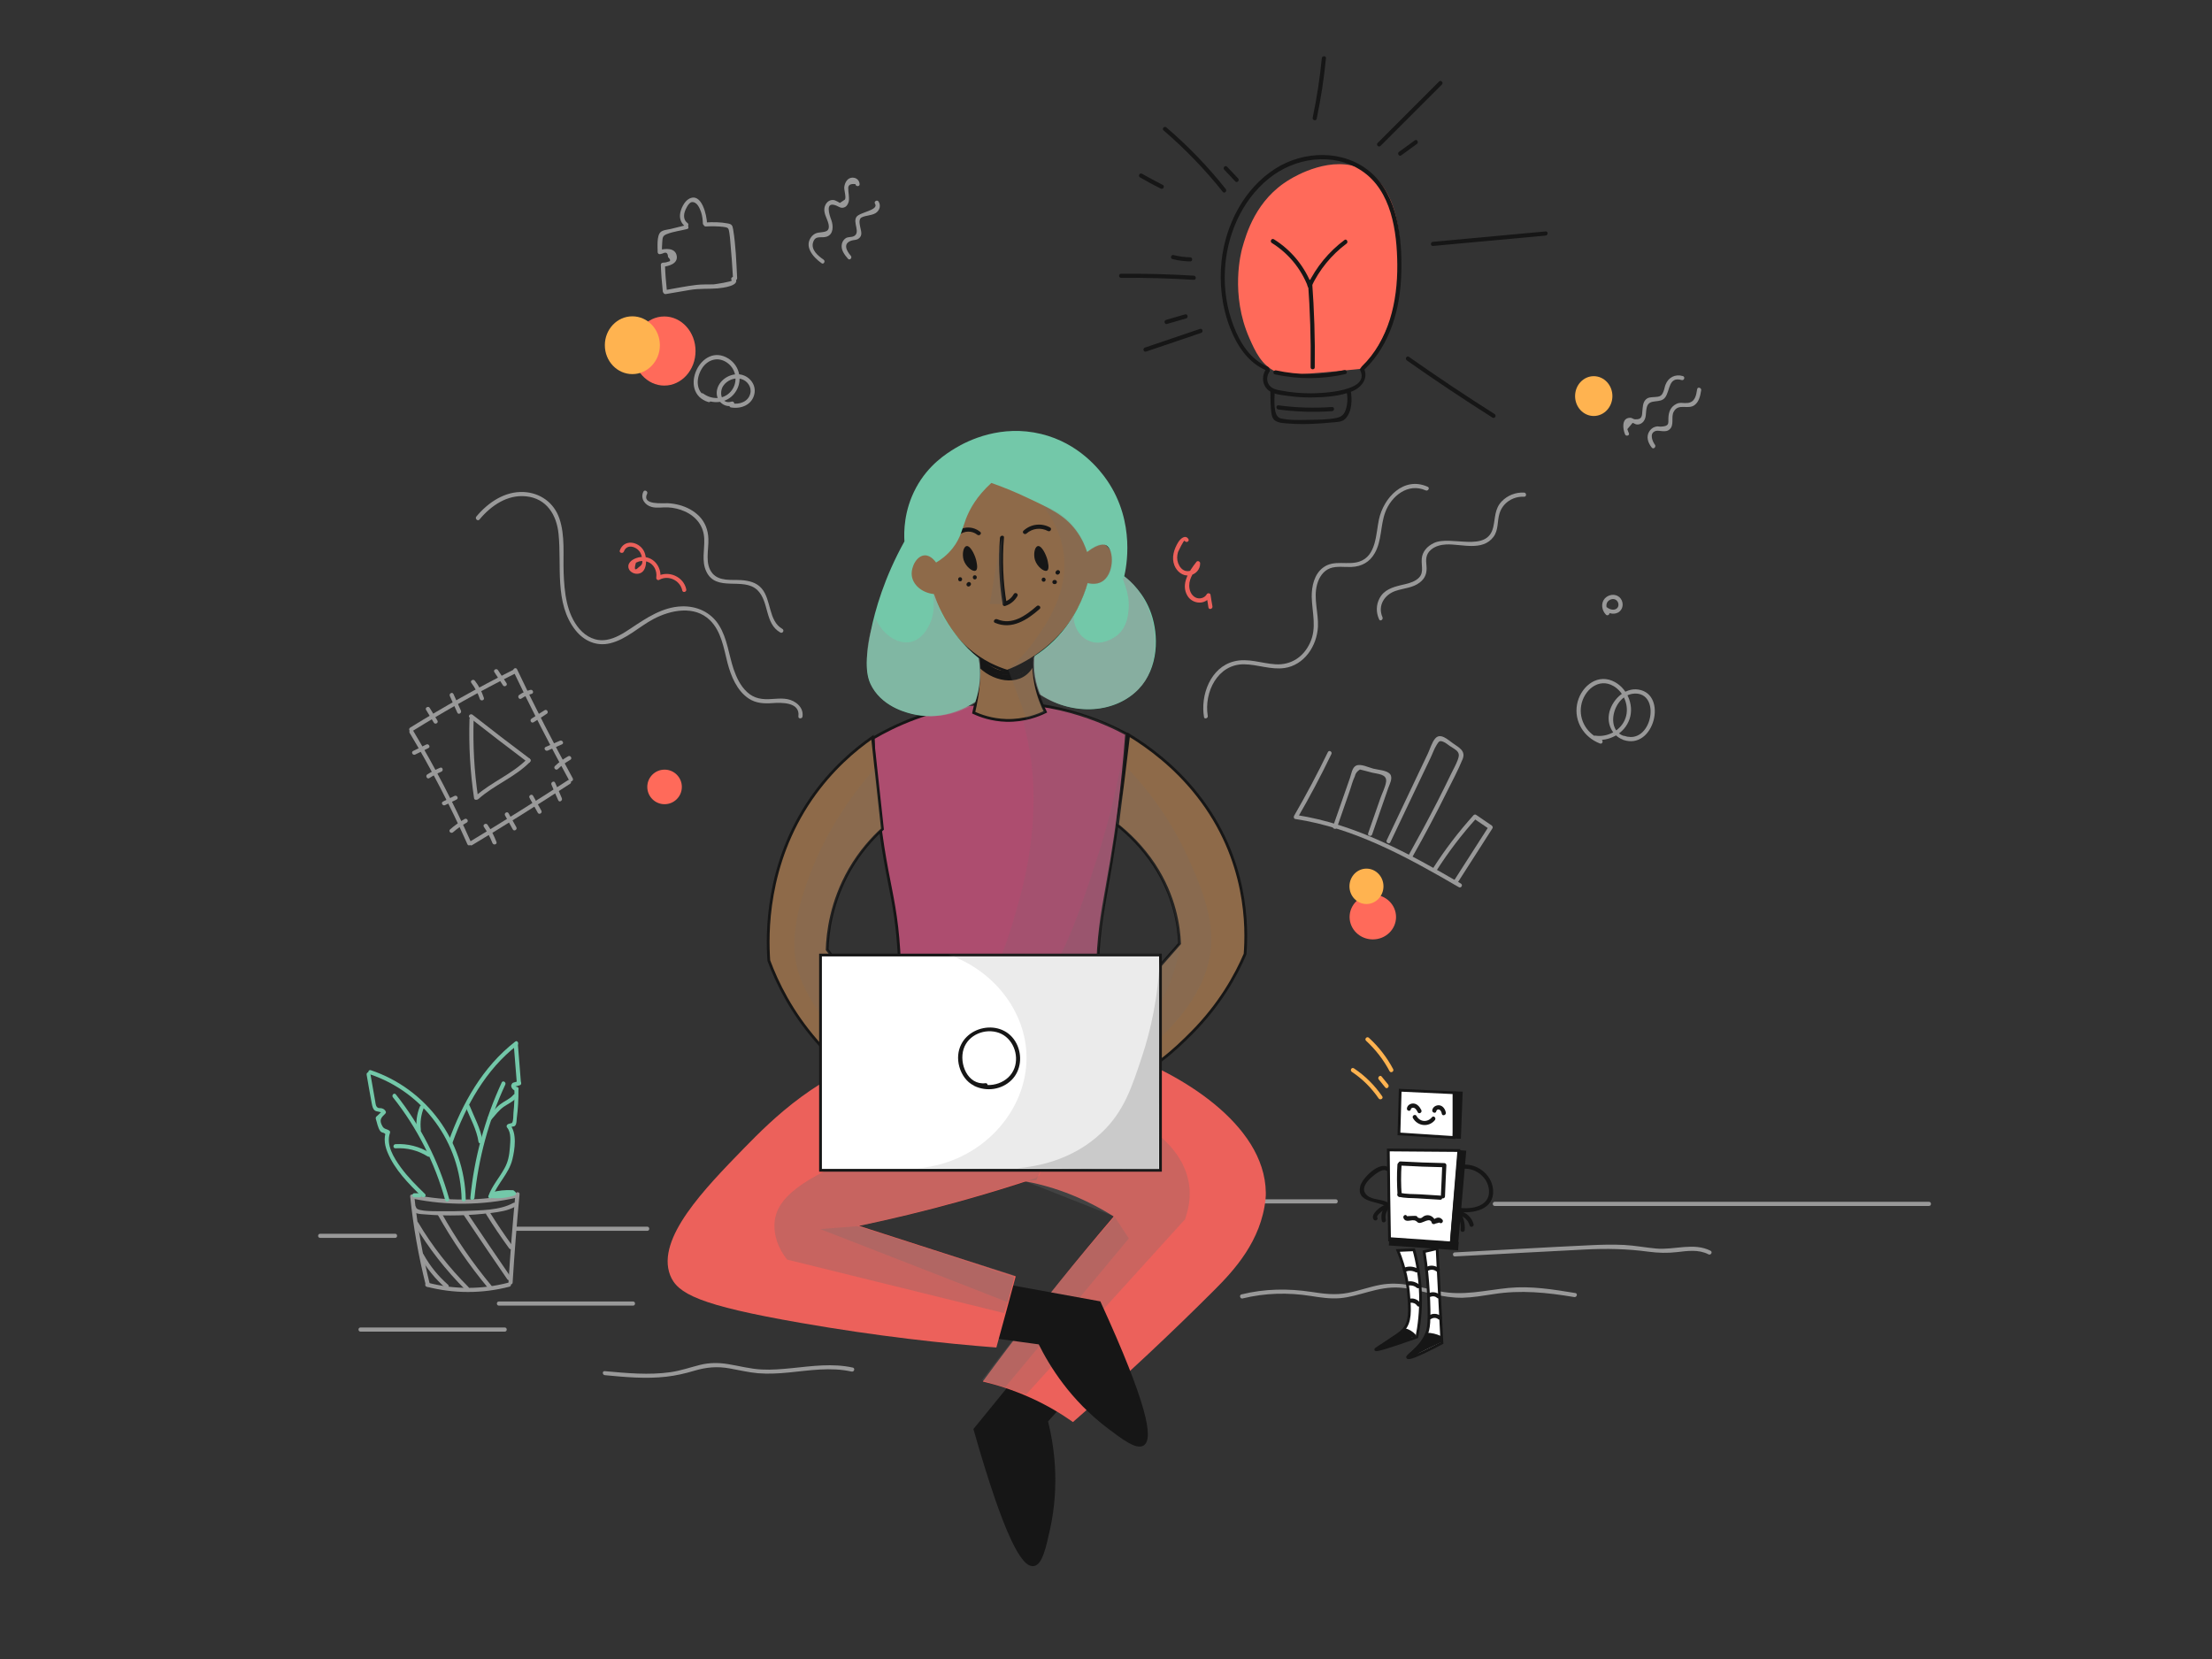 <?xml version="1.0" encoding="UTF-8" standalone="no"?>
<!DOCTYPE svg PUBLIC "-//W3C//DTD SVG 1.1//EN" "http://www.w3.org/Graphics/SVG/1.1/DTD/svg11.dtd">
<svg width="100%" height="100%" viewBox="0 0 1600 1200" version="1.1" xmlns="http://www.w3.org/2000/svg" xmlns:xlink="http://www.w3.org/1999/xlink" xml:space="preserve" xmlns:serif="http://www.serif.com/" style="fill-rule:evenodd;clip-rule:evenodd;stroke-miterlimit:10;">
    <rect x="0" y="0" width="1600" height="1200" fill="#333333" stroke="none"/>
    <g id="color">
        <path d="M932.9,129.8C908.4,144.3 901.4,169.3 898.5,179.6C897.8,182.1 889.6,212.8 903.8,244.8C908,254.3 912.5,264.1 922.7,268.8C928.6,271.6 933.9,271.4 954.7,269.6C964.4,268.8 974.9,267.8 986.1,266.6C994,256.5 1007.6,236.3 1011.6,207.9C1012.3,202.6 1020.5,139.4 986.1,122.6C963.6,111.5 936.5,127.6 932.9,129.8Z" style="fill:rgb(255,106,90);fill-rule:nonzero;"/>
        <ellipse cx="480.5" cy="253.9" rx="22.6" ry="25" style="fill:rgb(255,106,90);"/>
        <ellipse cx="993" cy="663.3" rx="16.8" ry="16.2" style="fill:rgb(255,106,90);"/>
        <circle cx="480.7" cy="569.2" r="12.5" style="fill:rgb(255,106,90);"/>
        <ellipse cx="457.4" cy="249.7" rx="19.9" ry="20.9" style="fill:rgb(255,179,80);"/>
        <ellipse cx="988.4" cy="641.1" rx="12.3" ry="12.8" style="fill:rgb(255,179,80);"/>
        <ellipse cx="1152.8" cy="286.5" rx="13.5" ry="14.4" style="fill:rgb(255,179,80);"/>
        <g>
            <g>
                <path d="M859.6,389.9C857.4,386.4 853.8,389.7 852.3,392.1C849.2,397.1 847.2,403.3 849.5,409C851.2,413.3 855.4,416.9 860.3,416.2C864.8,415.6 868.2,411.9 868.1,407.4C868.1,406.2 866.4,405.3 865.5,406.3C860.2,413 853.7,422.5 859,431.1C862.7,437 871.8,437.8 875.4,431.4C874.5,431.3 873.6,431.2 872.7,431C873.2,433.8 873.7,436.6 874.1,439.4C874.4,441.3 877.3,440.5 877,438.6C876.5,435.8 876,433 875.6,430.2C875.4,428.9 873.4,428.8 872.9,429.8C871.3,432.6 867.7,433.6 864.8,432.2C861.6,430.6 860.2,427 860.2,423.5C860.2,417.7 864.3,412.6 867.7,408.3C866.8,407.9 866,407.6 865.1,407.2C865.2,411 861.5,413.8 857.8,413C855,412.4 853.2,410 852.2,407.4C851.2,404.7 851.3,402 852.1,399.3C852.2,399.1 856.3,390.2 856.9,391.2C858,393 860.6,391.5 859.6,389.9Z" style="fill:rgb(236,97,91);fill-rule:nonzero;"/>
            </g>
        </g>
        <g>
            <g>
                <path d="M451.3,398.9C453.5,392.9 460.8,395.5 463.1,399.7C463.9,401.1 464.3,402.7 464.5,404.3C464.9,407.3 464.6,408.5 462,410.3C459.2,413.1 458.5,412 460,407C460.7,406.7 461.5,406.4 462.2,406.1C464.1,405.6 466.3,405.7 468.2,406.3C473,407.9 475.4,413 474.7,417.7C474.5,418.9 475.7,420.1 476.9,419.4C483.4,415.7 492,419.8 493.5,427.1C493.9,429 496.8,428.2 496.4,426.3C494.5,417.1 483.6,412.3 475.4,416.9C476.1,417.5 476.9,418 477.6,418.6C478.9,409.8 472.2,401.6 462.9,403C459.7,403.5 454.9,405.5 454.5,409.3C454.2,412.4 457.1,414.7 460,415C468.6,415.8 468.4,403.3 465.6,398.3C461.8,391.5 451.3,389.8 448.3,398.2C447.7,399.9 450.6,400.7 451.3,398.9Z" style="fill:rgb(236,97,91);fill-rule:nonzero;"/>
            </g>
        </g>
        <g>
            <g>
                <path d="M977.8,775.3C985.5,780.4 992,786.9 997.2,794.5C998.3,796.1 1000.9,794.6 999.8,793C994.3,785 987.5,778.2 979.4,772.8C977.7,771.6 976.2,774.2 977.8,775.3Z" style="fill:rgb(255,179,80);fill-rule:nonzero;"/>
            </g>
        </g>
        <g>
            <g>
                <path d="M997.3,780.8C998.9,782.7 1000.4,784.7 1002,786.6C1003.2,788.1 1005.3,786 1004.1,784.5C1002.5,782.6 1001,780.6 999.4,778.7C998.2,777.2 996.1,779.4 997.3,780.8Z" style="fill:rgb(255,179,80);fill-rule:nonzero;"/>
            </g>
        </g>
        <g>
            <g>
                <path d="M988.1,752.8C995,759.2 1000.7,766.5 1005.1,774.8C1006,776.5 1008.6,775 1007.7,773.3C1003.2,764.8 997.3,757.2 990.2,750.7C988.8,749.3 986.7,751.5 988.1,752.8Z" style="fill:rgb(255,179,80);fill-rule:nonzero;"/>
            </g>
        </g>
    </g>
    <g id="background">
        <g>
            <g>
                <path d="M296.7,865.4C298.9,887.1 302.7,908.5 308,929.7C308.5,931.6 311.4,930.8 310.9,928.9C305.7,908 301.9,886.8 299.7,865.4C299.5,863.5 296.5,863.5 296.7,865.4Z" style="fill:rgb(153,153,153);fill-rule:nonzero;"/>
            </g>
        </g>
        <g>
            <g>
                <path d="M308.6,930.7C328.3,935.8 348.8,935.8 368.5,930.7C370.4,930.2 369.6,927.3 367.7,927.8C348.5,932.8 328.6,932.8 309.4,927.8C307.6,927.3 306.8,930.2 308.6,930.7Z" style="fill:rgb(153,153,153);fill-rule:nonzero;"/>
            </g>
        </g>
        <g>
            <g>
                <path d="M370.8,927.7C372.1,906.4 373.8,885.1 375.8,863.8C376,861.9 373,861.9 372.8,863.8C370.8,885.1 369.1,906.4 367.8,927.7C367.7,929.6 370.7,929.6 370.8,927.7Z" style="fill:rgb(153,153,153);fill-rule:nonzero;"/>
            </g>
        </g>
        <g>
            <g>
                <path d="M298.4,867C323.3,872.1 348.9,871.9 373.8,866.3C375.7,865.9 374.9,863 373,863.4C348.7,868.8 323.6,869.1 299.2,864.1C297.3,863.7 296.5,866.6 298.4,867Z" style="fill:rgb(153,153,153);fill-rule:nonzero;"/>
            </g>
        </g>
        <g>
            <g>
                <path d="M298.1,874.2C298.9,878.3 304.1,878.1 307.3,878.4C315.4,879.1 323.6,879.3 331.7,879.1C339.5,878.9 347.3,878.3 355.1,877.4C361.3,876.6 367.3,875.8 372.8,872.7C374.5,871.8 373,869.2 371.3,870.1C361.4,875.6 347.7,875.4 336.6,875.9C331.1,876.1 325.5,876.2 320,876.1C317.1,876 301.6,876.7 301,873.4C300.6,871.5 297.8,872.3 298.1,874.2Z" style="fill:rgb(153,153,153);fill-rule:nonzero;"/>
            </g>
        </g>
        <g>
            <g>
                <path d="M303.8,908.9C308.6,917.4 314.7,924.9 322,931.4C323.4,932.7 325.6,930.6 324.1,929.3C316.9,923 311,915.7 306.4,907.4C305.5,905.7 302.9,907.2 303.8,908.9Z" style="fill:rgb(153,153,153);fill-rule:nonzero;"/>
            </g>
        </g>
        <g>
            <g>
                <path d="M299.9,885.8C310.1,903 322.5,918.8 336.7,933C338.1,934.4 340.2,932.2 338.8,930.9C324.8,916.9 312.6,901.3 302.5,884.3C301.5,882.7 298.9,884.2 299.9,885.8Z" style="fill:rgb(153,153,153);fill-rule:nonzero;"/>
            </g>
        </g>
        <g>
            <g>
                <path d="M316.6,878.6C327.2,897.5 339.5,915.4 353.4,932.1C354.6,933.6 356.7,931.5 355.5,930C341.8,913.5 329.6,895.8 319.2,877.1C318.3,875.4 315.7,876.9 316.6,878.6Z" style="fill:rgb(153,153,153);fill-rule:nonzero;"/>
            </g>
        </g>
        <g>
            <g>
                <path d="M335.7,879.3C346,894.7 356.4,910 366.9,925.3C368,926.9 370.6,925.4 369.5,923.8C359,908.5 348.6,893.2 338.3,877.8C337.2,876.2 334.6,877.7 335.7,879.3Z" style="fill:rgb(153,153,153);fill-rule:nonzero;"/>
            </g>
        </g>
        <g>
            <g>
                <path d="M351.7,878.4C356.9,886.8 362.5,895 368.3,903C369.4,904.5 372,903 370.9,901.5C365.1,893.5 359.5,885.3 354.3,876.9C353.3,875.3 350.7,876.8 351.7,878.4Z" style="fill:rgb(153,153,153);fill-rule:nonzero;"/>
            </g>
        </g>
        <g>
            <g>
                <path d="M265.2,777.4C266.4,784.3 267.6,791.3 268.9,798.2C269.3,800.1 269.6,802.1 271.2,803.3C272.3,804.2 275.9,804.1 276.6,805.1C276.7,804.5 276.8,803.9 276.8,803.3C275.3,804.8 273.8,806.3 272.2,807.7C271.8,808.1 271.7,808.7 271.8,809.2C272.7,811.9 273.3,815.9 275.1,818.2C276,819.4 277.6,819.2 278.3,819.9C278.9,820.5 278.7,820.1 278.4,821.9C278.2,823.4 278.2,825 278.4,826.6C278.7,829 279.4,831.3 280.3,833.5C285.5,846.1 295.6,856.3 305.3,865.7C306.7,867 308.8,864.9 307.4,863.6C301.2,857.6 295,851.4 289.9,844.4C284.9,837.5 279,828.2 282.1,819.4C282.3,818.9 282.1,818.2 281.7,817.9C279.8,816.4 277.9,817 276.6,814.6C274.1,810.1 275.5,808.6 278.7,805.5C279.2,805.1 279.3,804.2 278.9,803.7C278.1,802.5 277.5,802.1 276.2,801.7C275.4,801.4 274.2,801.7 273.4,801.3C271.7,800.4 271.7,798.2 271.4,796.6C270.2,790 269,783.3 267.9,776.7C267.7,774.7 264.8,775.5 265.2,777.4Z" style="fill:rgb(115,200,169);fill-rule:nonzero;"/>
            </g>
        </g>
        <g>
            <g>
                <path d="M267.4,777C306.4,790 333.1,826.4 333.9,867.6C333.9,869.5 336.9,869.5 336.9,867.6C336.1,825.1 308.5,787.6 268.2,774.1C266.4,773.5 265.6,776.4 267.4,777Z" style="fill:rgb(115,200,169);fill-rule:nonzero;"/>
            </g>
        </g>
        <g>
            <g>
                <path d="M327.3,826.6C337,799.7 351.3,773.7 374.2,756C375.7,754.8 374.2,752.2 372.7,753.4C349.1,771.7 334.4,798.1 324.4,825.8C323.8,827.6 326.7,828.4 327.3,826.6Z" style="fill:rgb(115,200,169);fill-rule:nonzero;"/>
            </g>
        </g>
        <g>
            <g>
                <path d="M371.6,755.4C372.3,764.6 373.1,773.8 373.8,783.1C374,785 377,785 376.8,783.1C376.1,773.9 375.3,764.7 374.6,755.4C374.5,753.5 371.5,753.5 371.6,755.4Z" style="fill:rgb(115,200,169);fill-rule:nonzero;"/>
            </g>
        </g>
        <g>
            <g>
                <path d="M375.1,782.1C373.8,782.4 372.5,782.7 371.3,783.1C369.4,783.6 370.2,786.5 372.1,786C373.4,785.7 374.7,785.4 375.9,785C377.8,784.5 377,781.7 375.1,782.1Z" style="fill:rgb(115,200,169);fill-rule:nonzero;"/>
            </g>
        </g>
        <g>
            <g>
                <path d="M369.8,785.8C370.2,787.7 371.8,788.9 373.6,789.1C374.4,789.2 375.1,788.4 375.1,787.6C375.1,786.7 374.4,786.2 373.6,786.1C373.9,786.1 373.6,786.1 373.5,786.1C373.4,786.1 373.2,786 373.4,786.1C373.3,786 373.2,786 373.1,785.9C372.9,785.8 373.3,786.1 373,785.8C372.9,785.7 372.9,785.7 372.8,785.6C373,785.8 372.8,785.6 372.8,785.5C372.7,785.4 372.7,785.2 372.7,785.4C372.7,785.3 372.6,785.1 372.6,785C372.4,784.2 371.5,783.7 370.8,784C370,784.2 369.6,785 369.8,785.8Z" style="fill:rgb(115,200,169);fill-rule:nonzero;"/>
            </g>
        </g>
        <g>
            <g>
                <path d="M372.1,788C372.2,793.7 372,799.3 371.4,804.9C371.2,806.7 371.5,810.9 370.3,812.3C370.2,812.4 368.4,812.7 368,813C366.5,814.2 368.6,816.3 370.1,815.1C370.6,814.7 371.8,815.1 372.6,814.2C373.8,813 373.6,810.2 373.8,808.8C374.7,801.9 375.1,794.9 375,787.9C375.1,786.1 372.1,786.1 372.1,788Z" style="fill:rgb(115,200,169);fill-rule:nonzero;"/>
            </g>
        </g>
        <g>
            <g>
                <path d="M366.8,815.6C370,819.4 369.1,825.7 368.8,830.3C368.4,835.6 367.5,840.5 364.9,845.1C361.2,851.9 356,857.6 353.3,865C352.6,866.8 355.5,867.6 356.2,865.8C359.8,856.1 368.1,848.9 370.6,838.7C372.4,831.4 374.1,819.7 368.9,813.5C367.7,812.1 365.6,814.2 366.8,815.6Z" style="fill:rgb(115,200,169);fill-rule:nonzero;"/>
            </g>
        </g>
        <g>
            <g>
                <path d="M343.2,866.4C346,838 353.5,810.3 365.5,784.5C366.3,782.8 363.7,781.2 362.9,783C350.7,809.4 343,837.5 340.2,866.5C340,868.4 343,868.3 343.2,866.4Z" style="fill:rgb(115,200,169);fill-rule:nonzero;"/>
            </g>
        </g>
        <g>
            <g>
                <path d="M284.2,793.7C301.7,815.7 314.5,841 322,868C322.5,869.9 325.4,869.1 324.9,867.2C317.2,839.6 304.1,814 286.3,791.6C285.1,790.1 283,792.2 284.2,793.7Z" style="fill:rgb(115,200,169);fill-rule:nonzero;"/>
            </g>
        </g>
        <g>
            <g>
                <path d="M286.1,830.6C294.5,830.1 302.3,832.1 309.4,836.5C311,837.5 312.6,834.9 310.9,833.9C303.4,829.3 294.9,827.1 286.1,827.6C284.1,827.7 284.1,830.7 286.1,830.6Z" style="fill:rgb(115,200,169);fill-rule:nonzero;"/>
            </g>
        </g>
        <g>
            <g>
                <path d="M304.4,817.2C303.8,811.7 304.5,806.4 306.6,801.2C307.3,799.4 304.4,798.6 303.7,800.4C301.5,805.8 300.8,811.4 301.4,817.2C301.6,819.1 304.6,819.1 304.4,817.2Z" style="fill:rgb(115,200,169);fill-rule:nonzero;"/>
            </g>
        </g>
        <g>
            <g>
                <path d="M336.8,800.6C340.1,808.7 344.9,817.3 346.1,825.9C346.4,827.8 349.3,827 349,825.1C347.7,816.4 342.9,807.8 339.7,799.8C339,798 336.1,798.8 336.8,800.6Z" style="fill:rgb(115,200,169);fill-rule:nonzero;"/>
            </g>
        </g>
        <g>
            <g>
                <path d="M355.2,810.1C358.1,806.8 360.9,802.9 364.6,800.4C367.7,798.3 371.1,796.9 373.5,794C374.7,792.5 372.6,790.4 371.4,791.9C368.8,795 365,796.3 361.9,798.7C358.5,801.3 355.9,804.8 353.1,808C351.8,809.5 353.9,811.6 355.2,810.1Z" style="fill:rgb(115,200,169);fill-rule:nonzero;"/>
            </g>
        </g>
        <g>
            <g>
                <path d="M356.2,865.4C361,864.1 365.9,863.6 370.9,863.9C372.8,864 372.8,861 370.9,860.9C365.6,860.6 360.5,861.1 355.4,862.5C353.6,863 354.3,865.9 356.2,865.4Z" style="fill:rgb(115,200,169);fill-rule:nonzero;"/>
            </g>
        </g>
        <g>
            <g>
                <path d="M355.8,866.6C361.4,867.1 366.8,866.4 372.2,864.7C374,864.1 373.2,861.2 371.4,861.8C366.3,863.4 361.1,864 355.8,863.6C353.9,863.5 353.9,866.5 355.8,866.6Z" style="fill:rgb(115,200,169);fill-rule:nonzero;"/>
            </g>
        </g>
        <g>
            <g>
                <path d="M299.7,866.1L303.5,866.1C305.4,866.1 305.4,863.1 303.5,863.1L299.7,863.1C297.8,863.1 297.8,866.1 299.7,866.1Z" style="fill:rgb(115,200,169);fill-rule:nonzero;"/>
            </g>
        </g>
        <g>
            <g>
                <path d="M373,890.3L468.2,890.3C470.1,890.3 470.1,887.3 468.2,887.3L373,887.3C371.1,887.3 371.1,890.3 373,890.3Z" style="fill:rgb(153,153,153);fill-rule:nonzero;"/>
            </g>
        </g>
        <g>
            <g>
                <path d="M909.6,870.5L966.2,870.5C968.1,870.5 968.1,867.5 966.2,867.5L909.6,867.5C907.7,867.5 907.7,870.5 909.6,870.5Z" style="fill:rgb(153,153,153);fill-rule:nonzero;"/>
            </g>
        </g>
        <g>
            <g>
                <path d="M1081.2,872.3L1395.3,872.3C1397.2,872.3 1397.2,869.3 1395.3,869.3L1081.2,869.3C1079.3,869.3 1079.3,872.3 1081.2,872.3Z" style="fill:rgb(153,153,153);fill-rule:nonzero;"/>
            </g>
        </g>
        <g>
            <g>
                <path d="M960.5,544C952.9,559.7 944.7,575.1 936,590.2C935.6,591 935.9,592.3 936.9,592.4C979.8,598.9 1018.2,620.2 1055.2,641.7C1056.9,642.7 1058.4,640.1 1056.7,639.1C1019.4,617.5 980.8,596.1 937.6,589.5C937.9,590.2 938.2,591 938.5,591.7C947.3,576.6 955.4,561.2 963,545.5C963.9,543.8 961.4,542.2 960.5,544Z" style="fill:rgb(153,153,153);fill-rule:nonzero;"/>
            </g>
        </g>
        <g>
            <g>
                <path d="M967.1,598.5C970.1,589.9 973.1,581.2 976.1,572.6C977.4,569 978.3,565 980,561.5C980.4,559.4 981.7,557.8 983.7,556.6C984.9,556.9 986.1,557.2 987.3,557.5C989.1,558 990.9,558.4 992.6,558.9C996.7,559.9 1003.3,559.9 1002.6,565.4C1002.1,569.3 999.8,573.5 998.5,577.3C995.5,585.8 992.6,594.3 989.6,602.8C989,604.6 991.9,605.4 992.5,603.6C996.4,592.4 1000.3,581.1 1004.2,569.9C1005.1,567.3 1007.6,562.9 1005.6,560.1C1003.4,557.1 996.8,556.9 993.4,556C990.1,555.2 984.3,552.2 980.9,553.8C978,555.1 977.4,560.1 976.5,562.6C972.4,574.3 968.3,586.1 964.2,597.8C963.6,599.5 966.5,600.3 967.1,598.5Z" style="fill:rgb(153,153,153);fill-rule:nonzero;"/>
            </g>
        </g>
        <g>
            <g>
                <path d="M1005.7,609.2C1012.1,595.7 1018.6,582.1 1025,568.6C1028.2,561.8 1031.4,555.1 1034.7,548.3C1036.2,545.2 1037.4,541.5 1039.3,538.6C1040.9,536.1 1041.3,535.5 1044.1,536.6C1045.6,537.2 1047.4,538.7 1048.7,539.6C1050.4,540.8 1053.1,542.1 1054.3,543.7C1055.8,545.6 1055.2,547.6 1054.3,550C1053.1,553.2 1051.3,556.3 1049.8,559.4C1046.5,566.2 1043.2,573 1039.7,579.8C1033.1,592.7 1026.2,605.5 1019.1,618.2C1018.1,619.9 1020.7,621.4 1021.7,619.7C1030.4,604.3 1038.7,588.7 1046.5,572.9C1050.4,565.1 1054.7,557.1 1058,549C1060.3,543.1 1055.3,540.7 1050.9,537.6C1047.4,535.2 1041.9,529.7 1038.1,534.2C1035.7,537 1034.4,541.7 1032.8,545.1C1030.8,549.2 1028.9,553.3 1026.9,557.5C1018.9,574.3 1010.9,591.1 1003,607.9C1002.3,609.4 1004.9,611 1005.7,609.2Z" style="fill:rgb(153,153,153);fill-rule:nonzero;"/>
            </g>
        </g>
        <g>
            <g>
                <path d="M1038.9,630C1047.5,616.5 1057.2,603.7 1067.9,591.9C1067.3,592 1066.7,592.1 1066.1,592.1C1069.9,594.7 1073.6,597.2 1077.4,599.8C1077.2,599.1 1077,598.4 1076.9,597.7C1068.4,611 1059.9,624.2 1051.4,637.5C1050.4,639.1 1052.9,640.6 1054,639C1062.5,625.7 1071,612.5 1079.5,599.2C1080,598.5 1079.6,597.6 1079,597.1C1075.2,594.5 1071.5,592 1067.7,589.4C1067.2,589 1066.3,589.2 1065.9,589.6C1055,601.7 1045.1,614.6 1036.4,628.3C1035.3,630.2 1037.9,631.7 1038.9,630Z" style="fill:rgb(153,153,153);fill-rule:nonzero;"/>
            </g>
        </g>
        <g>
            <g>
                <path d="M1158.2,534.9C1148.2,531.1 1141.9,521.1 1143.7,510.4C1145.5,499.5 1156.2,489.8 1167.2,496.3C1174.8,500.8 1178.7,511 1175.8,519.3C1172.8,528.2 1163,533.5 1153.9,532.1C1152,531.8 1151.2,534.7 1153.1,535C1163.8,536.6 1175.1,530.7 1178.7,520.1C1182.3,509.5 1176.5,496.7 1166.1,492.4C1153.9,487.4 1142.8,497.9 1140.7,509.6C1138.5,522 1145.8,533.4 1157.3,537.8C1159.2,538.5 1160,535.6 1158.2,534.9Z" style="fill:rgb(153,153,153);fill-rule:nonzero;"/>
            </g>
        </g>
        <g>
            <g>
                <path d="M1178.7,533C1158.8,532.4 1166.3,500.5 1183.9,501.7C1201.5,503 1194.3,538.9 1175,532.3C1173.2,531.7 1172.4,534.6 1174.2,535.2C1196.5,542.8 1206.5,502.2 1185.2,498.8C1174.8,497.1 1165.4,506.9 1163.8,516.6C1162.2,526.2 1168.7,535.6 1178.7,535.9C1180.6,536.1 1180.6,533.1 1178.7,533Z" style="fill:rgb(153,153,153);fill-rule:nonzero;"/>
            </g>
        </g>
        <g>
            <g>
                <path d="M1163.8,442.5C1162.1,440.7 1161.3,437.8 1162.6,435.6C1163.9,433.5 1167.1,432.5 1169.1,434.1C1170.9,435.5 1171.3,438.5 1169.6,440C1167.6,441.8 1164.4,440.9 1162.5,439.4C1161,438.2 1158.9,440.3 1160.4,441.5C1163.5,443.9 1168.3,445.1 1171.6,442.2C1174.6,439.5 1174.3,434.5 1171.3,431.9C1168.2,429.2 1163.3,430 1160.7,433C1157.8,436.4 1158.6,441.5 1161.6,444.6C1163,446 1165.1,443.9 1163.8,442.5Z" style="fill:rgb(153,153,153);fill-rule:nonzero;"/>
            </g>
        </g>
        <g>
            <g>
                <path d="M873.6,517.8C870.8,500.8 880.7,480.3 899.9,480.5C909.7,480.6 919.2,484.6 929.1,483.2C936.1,482.2 942.1,478.2 946.3,472.7C950.5,467.2 952.9,460.3 953.3,453.4C953.8,443.2 949.9,432.8 952.7,422.7C954.1,417.6 957.1,412.9 962.2,411C967.1,409.3 972.4,410.3 977.5,410.1C984.9,409.8 990.7,406.6 994.4,400.1C999.6,391 998.4,380.1 1002,370.5C1006.3,358.9 1018.4,349 1031.2,354.7C1032.9,355.5 1034.5,352.9 1032.7,352.1C1015.3,344.3 1000.8,360 997.4,375.8C995.2,386.1 995.6,402.1 983.3,406.2C974.7,409.1 965,404.6 957.1,410.5C950.6,415.3 948.7,424.1 948.8,431.8C949.1,443.1 952.6,454.1 947.6,464.9C943,475.1 933.9,481.2 922.6,480.5C912.6,479.9 902.7,475.8 892.6,478.4C875.5,482.7 868.2,502.9 870.9,518.7C871.1,520.4 874,519.6 873.6,517.8Z" style="fill:rgb(153,153,153);fill-rule:nonzero;"/>
            </g>
        </g>
        <g>
            <g>
                <path d="M1000,446.5C996.3,438.1 1001.4,430.1 1009.5,427.4C1015.4,425.4 1021.9,425.3 1027,421.3C1031,418.2 1032.3,414.3 1031.8,409.3C1031.3,404.6 1031.3,400.9 1035,397.7C1038.1,395 1042.2,394 1046.2,393.8C1057.2,393.4 1072.3,399 1080.3,388.3C1084,383.3 1082.9,377.1 1084.6,371.5C1086.9,363.7 1094.4,358.9 1102.4,359.3C1104.3,359.4 1104.3,356.4 1102.4,356.3C1096.3,356 1090.4,358.3 1086.2,362.7C1081,368.2 1081.7,374.4 1080.1,381.3C1075.8,400.2 1049.5,386.9 1037.1,392.8C1032.5,395 1028.8,398.9 1028.4,404.1C1027.9,410.2 1030.7,415.2 1024.5,419.4C1021.2,421.6 1017.4,422.3 1013.6,423.2C1007.3,424.7 1001.1,426.6 997.9,432.7C995.3,437.5 995.3,443 997.5,447.9C998.2,449.8 1000.7,448.2 1000,446.5Z" style="fill:rgb(153,153,153);fill-rule:nonzero;"/>
            </g>
        </g>
        <g>
            <g>
                <path d="M1178.2,313.3C1177.8,312.4 1177.4,311.4 1177.1,310.4C1178.4,308.9 1179.6,307.4 1180.9,305.9C1181.3,305.8 1183.1,307 1183.7,307C1185.2,307.2 1186.5,306.8 1187.7,305.9C1191.4,303 1190.1,298.4 1191.2,294.5C1193,287.8 1200.9,292.4 1204.5,287.4C1208.1,282.5 1206.8,272.1 1216.4,274.9C1218.3,275.4 1219.1,272.5 1217.2,272C1211.7,270.4 1206.7,273 1204.7,278.3C1204.1,279.8 1203.9,281.5 1203.3,283C1202,286.5 1200.6,287 1196.8,287.2C1194,287.4 1191.8,287.2 1189.9,289.6C1188.3,291.7 1188.3,294.4 1188,296.9C1187.7,300.6 1188,303.7 1182.5,303.3C1181.4,303.2 1180.5,302.2 1179.3,302.2C1172.7,302.1 1173.8,310.2 1175.4,314.1C1176,315.9 1179,315.1 1178.2,313.3Z" style="fill:rgb(153,153,153);fill-rule:nonzero;"/>
            </g>
        </g>
        <g>
            <g>
                <path d="M1197,321.6C1195.4,319.5 1192.7,313.4 1197.4,311.8C1199.1,311.2 1201.3,311.9 1203.1,311.9C1204.7,311.9 1206.1,311.9 1207.4,310.8C1211.4,307.6 1208.5,301.9 1210.6,297.9C1214,291.4 1220.8,296.5 1225.6,293.1C1229,290.7 1229.9,286.1 1230.5,282.3C1230.8,280.4 1227.9,279.6 1227.6,281.5C1226.9,286 1226.1,291 1220.5,291.5C1217.6,291.8 1215.4,290.8 1212.7,292.1C1208.3,294.2 1206.9,298.1 1206.8,302.6C1206.7,306.4 1207.6,308.3 1201.2,308.6C1200.4,308.6 1199.6,308.4 1198.8,308.4C1196.5,308.6 1194.5,309.8 1193.2,311.7C1190.4,315.7 1192,320.3 1194.8,323.8C1196.1,325.3 1198.2,323.1 1197,321.6Z" style="fill:rgb(153,153,153);fill-rule:nonzero;"/>
            </g>
        </g>
        <g>
            <g>
                <path d="M346.8,375.8C355.1,365.8 366.9,357.6 380.5,359C395.3,360.5 402.6,372.3 404,386.1C406.4,409 400.8,436.4 416.3,455.9C422.4,463.6 431.5,467.7 441.3,465.3C453.1,462.5 462.3,453.2 472.8,447.7C485.2,441.2 502.3,437.7 513.5,448.6C521.7,456.6 523.5,468.8 526.2,479.4C528.7,489 533,499.6 541.6,505.3C546.8,508.7 552.5,509 558.5,508.6C565.2,508.1 578.9,507.7 577.5,518.2C577.3,520.1 580.3,520.1 580.5,518.2C581,514.1 579.1,510.8 575.8,508.4C570.6,504.6 564.6,505.2 558.5,505.6C551.6,506.1 545.7,505.5 540.4,500.6C535.6,496.2 532.7,490 530.6,483.9C527.1,473.4 526.1,461.9 520.1,452.3C514.2,442.8 504,438.2 493,438.6C479.1,439.1 467.4,447.1 456.3,454.5C451,458 445.3,461.7 438.8,462.8C431,464.1 424.1,460.7 419.1,454.9C409.7,443.9 408.2,428.2 407.7,414.4C407.2,401.5 408.9,387.5 404.6,375C400.7,363.6 390.8,356.5 378.9,355.9C365.1,355.2 353,363.5 344.5,373.7C343.4,375.2 345.5,377.3 346.8,375.8Z" style="fill:rgb(153,153,153);fill-rule:nonzero;"/>
            </g>
        </g>
        <g>
            <g>
                <path d="M296.3,530.1C311.9,556.1 325.8,583 338.1,610.7C338.9,612.5 341.5,610.9 340.7,609.2C328.4,581.5 314.4,554.6 298.9,528.6C297.9,526.9 295.3,528.4 296.3,530.1Z" style="fill:rgb(153,153,153);fill-rule:nonzero;"/>
            </g>
        </g>
        <g>
            <g>
                <path d="M298.2,528.9C322.5,513.8 347.5,499.7 373.2,486.9C374.9,486 373.4,483.4 371.7,484.3C346.1,497.1 321.1,511.2 296.7,526.3C295,527.4 296.5,530 298.2,528.9Z" style="fill:rgb(153,153,153);fill-rule:nonzero;"/>
            </g>
        </g>
        <g>
            <g>
                <path d="M371.4,485.6C384.1,512.3 397.5,538.6 411.7,564.5C412.6,566.2 415.2,564.7 414.3,563C400.1,537.1 386.6,510.8 374,484.1C373.1,482.3 370.6,483.8 371.4,485.6Z" style="fill:rgb(153,153,153);fill-rule:nonzero;"/>
            </g>
        </g>
        <g>
            <g>
                <path d="M341.5,611.3C365.4,596.9 389,582.1 412.4,566.9C414,565.9 412.5,563.3 410.9,564.3C387.5,579.5 363.9,594.3 340,608.7C338.4,609.7 339.9,612.3 341.5,611.3Z" style="fill:rgb(153,153,153);fill-rule:nonzero;"/>
            </g>
        </g>
        <g>
            <g>
                <path d="M339.6,520.1C339,539.3 340.1,558.4 342.9,577.4C343.2,579.3 346.1,578.5 345.8,576.6C343,557.9 342,539 342.6,520.1C342.7,518.2 339.7,518.2 339.6,520.1Z" style="fill:rgb(153,153,153);fill-rule:nonzero;"/>
            </g>
        </g>
        <g>
            <g>
                <path d="M339.7,519.1C353.6,530 367.5,540.7 381.6,551.3C383.1,552.5 384.6,549.9 383.1,548.7C369.2,538.3 355.4,527.7 341.8,517C340.3,515.8 338.2,517.9 339.7,519.1Z" style="fill:rgb(153,153,153);fill-rule:nonzero;"/>
            </g>
        </g>
        <g>
            <g>
                <path d="M346,578C357.5,567.7 372.5,562.2 383.4,551.1C384.8,549.7 382.6,547.6 381.3,549C370.4,560 355.5,565.6 343.9,575.9C342.4,577.1 344.6,579.2 346,578Z" style="fill:rgb(153,153,153);fill-rule:nonzero;"/>
            </g>
        </g>
        <g>
            <g>
                <path d="M300.3,545.8C303.5,544.2 306.7,542.7 309.9,541.1C311.6,540.3 310.1,537.7 308.4,538.5C305.2,540.1 302,541.6 298.8,543.2C297.1,544.1 298.6,546.6 300.3,545.8Z" style="fill:rgb(153,153,153);fill-rule:nonzero;"/>
            </g>
        </g>
        <g>
            <g>
                <path d="M310.6,562.8C313.3,561 316.2,559.5 319.2,558.2C321,557.5 320.2,554.6 318.4,555.3C315.1,556.7 312,558.3 309,560.2C307.5,561.3 309,563.9 310.6,562.8Z" style="fill:rgb(153,153,153);fill-rule:nonzero;"/>
            </g>
        </g>
        <g>
            <g>
                <path d="M321.9,582.4C324.7,581 327.5,579.6 330.3,578.3C332,577.4 330.5,574.9 328.8,575.7C326,577.1 323.2,578.5 320.4,579.8C318.7,580.6 320.2,583.2 321.9,582.4Z" style="fill:rgb(153,153,153);fill-rule:nonzero;"/>
            </g>
        </g>
        <g>
            <g>
                <path d="M327.7,602C330.8,599.3 334,597 337.6,595C339.3,594 337.8,591.5 336.1,592.4C332.4,594.5 328.9,597 325.6,599.9C324.1,601.2 326.2,603.3 327.7,602Z" style="fill:rgb(153,153,153);fill-rule:nonzero;"/>
            </g>
        </g>
        <g>
            <g>
                <path d="M377.1,505.3C379.4,503.7 381.8,502.6 384.5,501.9C386.4,501.4 385.6,498.6 383.7,499C380.8,499.7 378,500.9 375.5,502.7C374,503.8 375.5,506.4 377.1,505.3Z" style="fill:rgb(153,153,153);fill-rule:nonzero;"/>
            </g>
        </g>
        <g>
            <g>
                <path d="M386,522.4C389.2,520.4 392.4,518.4 395.5,516.3C397.1,515.3 395.6,512.7 394,513.7C390.8,515.7 387.6,517.7 384.5,519.8C382.8,520.9 384.3,523.5 386,522.4Z" style="fill:rgb(153,153,153);fill-rule:nonzero;"/>
            </g>
        </g>
        <g>
            <g>
                <path d="M396.2,542.9C399.6,541.4 403.1,539.9 406.5,538.4C408.3,537.6 406.7,535 405,535.8C401.6,537.3 398.1,538.8 394.7,540.3C392.9,541.1 394.5,543.7 396.2,542.9Z" style="fill:rgb(153,153,153);fill-rule:nonzero;"/>
            </g>
        </g>
        <g>
            <g>
                <path d="M403.5,556.3C406.2,553.7 409.2,551.5 412.5,549.6C414.2,548.7 412.7,546.1 411,547C407.5,549 404.3,551.3 401.4,554.1C400,555.5 402.1,557.6 403.5,556.3Z" style="fill:rgb(153,153,153);fill-rule:nonzero;"/>
            </g>
        </g>
        <g>
            <g>
                <path d="M350,598.1C352.5,601.8 354.6,605.7 356.2,609.8C356.9,611.6 359.8,610.8 359.1,609C357.4,604.6 355.3,600.4 352.6,596.5C351.5,595 348.9,596.5 350,598.1Z" style="fill:rgb(153,153,153);fill-rule:nonzero;"/>
            </g>
        </g>
        <g>
            <g>
                <path d="M365.3,589.8C367.2,593.2 369,596.5 370.9,599.9C371.8,601.6 374.4,600.1 373.5,598.4C371.6,595 369.8,591.7 367.9,588.3C367,586.6 364.4,588.1 365.3,589.8Z" style="fill:rgb(153,153,153);fill-rule:nonzero;"/>
            </g>
        </g>
        <g>
            <g>
                <path d="M383,577.1C385,580.7 387,584.3 389,587.9C389.9,589.6 392.5,588.1 391.6,586.4C389.6,582.8 387.6,579.2 385.6,575.6C384.7,573.9 382.1,575.4 383,577.1Z" style="fill:rgb(153,153,153);fill-rule:nonzero;"/>
            </g>
        </g>
        <g>
            <g>
                <path d="M398.9,567.6C400.5,571.4 402.1,575.2 403.8,578.9C404.6,580.7 407.1,579.1 406.4,577.4C404.8,573.6 403.2,569.8 401.5,566.1C400.7,564.4 398.1,565.9 398.9,567.6Z" style="fill:rgb(153,153,153);fill-rule:nonzero;"/>
            </g>
        </g>
        <g>
            <g>
                <path d="M308.2,513.5C310.1,516.6 311.9,519.7 313.8,522.7C314.8,524.4 317.4,522.8 316.4,521.2C314.5,518.1 312.7,515 310.8,512C309.8,510.4 307.2,511.9 308.2,513.5Z" style="fill:rgb(153,153,153);fill-rule:nonzero;"/>
            </g>
        </g>
        <g>
            <g>
                <path d="M325.4,503.5C327.2,507.5 329,511.5 330.8,515.5C331.6,517.3 334.2,515.7 333.4,514C331.6,510 329.8,506 328,502C327.1,500.2 324.6,501.7 325.4,503.5Z" style="fill:rgb(153,153,153);fill-rule:nonzero;"/>
            </g>
        </g>
        <g>
            <g>
                <path d="M340.9,493.9C343.6,497.5 345.7,501.4 347.1,505.6C347.7,507.4 350.6,506.6 350,504.8C348.5,500.3 346.4,496.1 343.5,492.4C342.4,490.9 339.8,492.3 340.9,493.9Z" style="fill:rgb(153,153,153);fill-rule:nonzero;"/>
            </g>
        </g>
        <g>
            <g>
                <path d="M357.6,486.2C359.7,489.4 361.7,492.5 363.8,495.7C364.8,497.3 367.4,495.8 366.4,494.2C364.3,491 362.3,487.9 360.2,484.7C359.1,483.1 356.5,484.6 357.6,486.2Z" style="fill:rgb(153,153,153);fill-rule:nonzero;"/>
            </g>
        </g>
        <g>
            <g>
                <path d="M513.1,287.9C503.4,284.9 502.9,274.6 507.5,266.9C512,259.4 520.7,257.4 527.5,263.6C533.1,268.8 533.6,277.7 528.4,283.4C523.2,289.2 514.7,289.1 508.7,284.7C507.2,283.5 505.7,286.1 507.2,287.3C514.8,292.9 525.9,292 531.6,284.1C537.5,276.1 535.4,264.9 527.1,259.5C507.1,246.6 489.9,283.8 512.3,290.8C514.2,291.4 515,288.5 513.1,287.9Z" style="fill:rgb(153,153,153);fill-rule:nonzero;"/>
            </g>
        </g>
        <g>
            <g>
                <path d="M529.2,290.5C521.7,292.8 519.9,283.8 523.2,279C525.9,275.1 531.2,272.8 536,274.1C540.6,275.3 543.9,280 542.7,284.7C541.2,290.6 535,292.7 529.5,291.8C527.6,291.5 526.8,294.4 528.7,294.7C536.1,296 544.1,292.8 545.7,284.8C547.1,277.9 541.7,271.6 535,270.8C527.6,269.9 519.5,275.3 518.5,282.9C517.6,289.5 523.6,295.4 530.2,293.3C531.9,292.8 531.1,289.9 529.2,290.5Z" style="fill:rgb(153,153,153);fill-rule:nonzero;"/>
            </g>
        </g>
        <g>
            <g>
                <path d="M465.4,355.6C463,360.5 466.4,365.4 471.4,366.7C475.2,367.7 479.2,366.8 483.1,367C487.3,367.2 491.5,368.2 495.3,369.9C503.7,373.7 509.1,380.6 509.4,389.9C509.7,397.7 507.4,405.8 510.8,413.2C518,428.8 537.8,416.9 548,427C556.5,435.5 553,451 564.4,457.5C566.1,458.5 567.6,455.9 565.9,454.9C555.7,449.1 558.1,434 550.9,425.6C547.1,421.2 541.6,420 536,419.6C529.2,419.2 520.4,420.6 515.4,414.8C509.6,408 512.7,397.8 512.4,389.8C512.2,383.5 510.1,377.8 505.7,373.3C501.8,369.4 496.7,366.7 491.4,365.3C488.7,364.6 485.9,364.1 483.1,364C479.5,363.8 463.9,365.6 468.1,357.1C468.9,355.4 466.3,353.9 465.4,355.6Z" style="fill:rgb(153,153,153);fill-rule:nonzero;"/>
            </g>
        </g>
        <g>
            <g>
                <path d="M231.6,895.4L285.8,895.4C287.7,895.4 287.7,892.4 285.8,892.4L231.6,892.4C229.6,892.4 229.6,895.4 231.6,895.4Z" style="fill:rgb(153,153,153);fill-rule:nonzero;"/>
            </g>
        </g>
        <g>
            <g>
                <path d="M260.8,963.2L365.1,963.2C367,963.2 367,960.2 365.1,960.2L260.8,960.2C258.8,960.2 258.8,963.2 260.8,963.2Z" style="fill:rgb(153,153,153);fill-rule:nonzero;"/>
            </g>
        </g>
        <g>
            <g>
                <path d="M360.9,944.4L457.9,944.4C459.8,944.4 459.8,941.4 457.9,941.4L360.9,941.4C358.9,941.4 358.9,944.4 360.9,944.4Z" style="fill:rgb(153,153,153);fill-rule:nonzero;"/>
            </g>
        </g>
        <g>
            <g>
                <path d="M898.8,939.2C915.1,935.2 931.5,934.8 948.1,937.4C955.1,938.5 962.2,939.6 969.3,939C976.2,938.4 982.9,936.3 989.6,934.5C997.2,932.4 1004.8,930.8 1012.8,931.4C1021,932 1028.9,934.3 1036.9,936.1C1043.8,937.7 1050.8,938.8 1057.9,938.7C1065.4,938.5 1072.8,937.2 1080.1,936.1C1100.1,932.9 1118.9,934.9 1138.7,938.2C1140.6,938.5 1141.4,935.6 1139.5,935.3C1123.5,932.7 1107.4,930 1091.1,931.6C1074.1,933.3 1058.3,937.5 1041.1,934C1026.7,931.1 1013,926.6 998.2,929.4C990.3,930.9 982.8,933.7 974.9,935.2C966.1,936.9 957.6,935.9 948.8,934.5C931.7,931.9 914.8,932.1 897.9,936.3C896.2,936.8 897,939.7 898.8,939.2Z" style="fill:rgb(153,153,153);fill-rule:nonzero;"/>
            </g>
        </g>
        <g>
            <g>
                <path d="M1052.4,908.8C1083.8,907.1 1115.2,905.4 1146.6,903.8C1162.1,903 1177.1,903.3 1192.5,905.4C1199.4,906.3 1206,906.5 1212.9,905.7C1220.6,904.8 1228.6,903.6 1235.8,907.3C1237.5,908.2 1239,905.6 1237.3,904.7C1225.1,898.5 1211,904.3 1197.9,903.1C1190.1,902.4 1182.5,900.9 1174.7,900.5C1166.6,900.1 1158.5,900.3 1150.4,900.7C1117.7,902.2 1085,904.2 1052.3,905.9C1050.5,905.9 1050.5,908.9 1052.4,908.8Z" style="fill:rgb(153,153,153);fill-rule:nonzero;"/>
            </g>
        </g>
        <g>
            <g>
                <path d="M437.5,994.7C452.3,996.1 467.2,997.5 482,995.8C488.9,995 495.5,993.5 502.2,991.5C510.9,988.9 518.7,988.2 527.7,989.8C534.6,991 541.4,992.7 548.3,993.3C555.6,993.9 562.9,993.5 570.2,992.8C585.5,991.3 600.8,988.7 616,992.1C617.9,992.5 618.7,989.6 616.8,989.2C602.2,986 587.6,988.1 572.9,989.6C565.6,990.3 558.3,991 551,990.6C542.7,990.2 534.7,988 526.6,986.7C519.8,985.6 513.3,985.6 506.6,987.2C499.4,989 492.6,991.4 485.2,992.5C469.4,994.8 453.3,993.2 437.5,991.8C435.5,991.5 435.6,994.5 437.5,994.7Z" style="fill:rgb(153,153,153);fill-rule:nonzero;"/>
            </g>
        </g>
        <g>
            <g>
                <path d="M595.7,187.8C591.8,185.1 586.5,180.8 588.1,175.4C589.8,169.8 594,172.5 597.9,171.2C603.1,169.5 602.8,163.2 601.3,159.1C599.8,155.1 596.6,145.4 604.9,148.7C606.8,149.5 608.2,150.8 610.4,150.1C612.4,149.5 613.4,147.7 613.9,145.8C614.3,144.1 614,142.3 613.9,140.5C613.7,139.3 613.6,138 613.6,136.8C613.2,133.9 615,132.7 618.8,133.2C618.9,135.1 621.9,135.1 621.8,133.2C621.6,130.4 619.5,128.4 616.5,128.5C613,128.6 611.1,132 610.7,135.2C610.4,137.4 612.2,142.5 611.2,144.3C610,145.1 608.8,146 607.5,146.8C607,146.5 606.5,146.2 606,145.9C605.1,145.6 604.4,145 603.5,144.8C600.4,144.1 597.9,146 596.8,148.8C594.9,153.6 598.3,157.6 599.3,162.1C600.6,168.3 595.9,167.6 591.8,168.3C590,168.6 588.5,169.5 587.3,170.8C581,178.1 588.3,186.2 594.3,190.4C595.8,191.5 597.3,188.9 595.7,187.8Z" style="fill:rgb(153,153,153);fill-rule:nonzero;"/>
            </g>
        </g>
        <g>
            <g>
                <path d="M615.4,185C612.1,181.2 609.6,176 616,174C617.6,173.5 619.4,173.7 620.9,172.7C624.2,170.4 622.8,167.3 622.2,164.1C621.9,162.3 621.2,159.9 622.3,158.1C623.1,156.8 626,156.3 627.5,156C629.6,155.5 631.8,155.2 633.6,154C636.3,152.1 637.3,148.7 635.5,145.8C634.5,144.2 631.9,145.7 632.9,147.3C635.9,152.1 621.9,153.4 619.5,156.9C616.7,161 622.6,168.2 617.7,170.8C615.8,171.8 613.4,171.1 611.6,172.4C610.3,173.3 609.4,174.7 609,176.2C607.9,180.5 610.8,184.2 613.4,187.2C614.6,188.6 616.7,186.5 615.4,185Z" style="fill:rgb(153,153,153);fill-rule:nonzero;"/>
            </g>
        </g>
        <g>
            <g>
                <path d="M497.3,161.3C494.7,159.5 494.4,156.3 495.2,153.5C495.7,151.6 498.1,146.4 500.4,146.2C504.2,145.8 506.1,150.6 507.1,153.4C508,156.1 508.3,158.8 508.4,161.6C508.4,163.5 511.4,163.5 511.4,161.6C511.3,156 507.6,138.8 498.4,143.8C494.9,145.7 492.3,151.2 491.9,155C491.5,158.6 492.9,161.8 495.8,163.9C497.3,165 498.8,162.4 497.3,161.3Z" style="fill:rgb(153,153,153);fill-rule:nonzero;"/>
            </g>
        </g>
        <g>
            <g>
                <path d="M496.1,162.9C492.5,163.8 488.9,164.7 485.2,165.6C483.1,166.1 479.5,166.3 477.8,167.9C474.9,170.6 475.7,178.9 475.7,182.4C475.7,183.4 476.7,184.1 477.6,183.8C478.1,183.7 478.6,183.5 479.2,183.4C481.8,182 483.1,182.9 483.2,185.9C485.2,187.9 485.2,189.1 483.2,189.3C482,189.8 480.8,190 479.5,190C478.7,190.1 478,190.6 478,191.5C478.2,197.9 478.7,204.2 479.4,210.6C479.6,212.5 482.6,212.5 482.4,210.6C481.7,204.2 481.2,197.9 481,191.5C480.5,192 480,192.5 479.5,193C483.7,192.5 490.4,190.8 489.5,185.1C488.5,179 481.1,179.7 476.9,180.9C477.5,181.4 478.2,181.9 478.8,182.3C478.8,180 478.8,177.8 479,175.5C479.3,171.9 479.1,170.6 482.4,169.3C486.9,167.5 492.2,166.9 496.9,165.7C498.8,165.4 498,162.5 496.1,162.9Z" style="fill:rgb(153,153,153);fill-rule:nonzero;"/>
            </g>
        </g>
        <g>
            <g>
                <path d="M510.5,163.8C514.7,163.6 519,163.6 523.2,164.1C527.2,164.6 527,165.2 527.6,168.7C528,170.9 528.1,173.2 528.3,175.4C529.1,184 529.7,192.6 530.2,201.2C530.3,203.1 533.3,203.1 533.2,201.2C532.6,189.5 532.2,177.5 530.3,165.9C529.8,163 529.3,162.1 526.3,161.6C521.1,160.6 515.7,160.6 510.5,160.9C508.6,160.9 508.6,163.9 510.5,163.8Z" style="fill:rgb(153,153,153);fill-rule:nonzero;"/>
            </g>
        </g>
        <g>
            <g>
                <path d="M481.6,212.7C487.5,211.7 493.4,210.7 499.2,209.7C505.9,208.6 512.3,209.1 519,208.6C522.1,208.3 536.8,206.8 531.4,200.7C530.1,199.3 528,201.4 529.3,202.8C530.1,203.7 516.5,205.7 516.2,205.7C512,205.8 507.8,205.6 503.6,206.1C496,207 488.4,208.6 480.8,209.9C478.9,210.1 479.7,213 481.6,212.7Z" style="fill:rgb(153,153,153);fill-rule:nonzero;"/>
            </g>
        </g>
    </g>
    <g id="robot">
        <path d="M1012.8,788.6C1012.5,799.1 1012.2,809.6 1011.9,820.2C1025.2,821.1 1038.4,821.9 1051.7,822.8L1051.7,790.4C1038.7,789.8 1025.8,789.2 1012.8,788.6Z" style="fill:white;fill-rule:nonzero;stroke:rgb(22,22,22);stroke-width:2px;"/>
        <path d="M1030.1,905.3C1031.9,916.9 1032.7,926.5 1033.1,933.4C1034.4,956.3 1033.4,961.6 1031.4,965.8C1026.5,976.1 1017.6,980.4 1018.4,981.8C1019,982.7 1023.4,981.7 1043,971.4C1041.8,948.6 1040.7,925.9 1039.5,903.1C1036.4,903.9 1033.3,904.6 1030.1,905.3Z" style="fill:white;fill-rule:nonzero;stroke:rgb(22,22,22);stroke-width:2px;"/>
        <path d="M1004.2,831.8C1021.2,831.9 1038.2,832.1 1055.2,832.2C1053.3,855 1051.5,877.7 1049.6,900.5C1034.8,899.3 1019.9,898.2 1005.1,897C1004.7,875.3 1004.4,853.6 1004.2,831.8Z" style="fill:white;fill-rule:nonzero;stroke:rgb(22,22,22);stroke-width:2px;"/>
        <path d="M1011.1,904.5C1016.5,917.6 1018.3,928.9 1018.9,936.5C1019.8,947.7 1020.4,956.3 1015,962C1013,964.2 1009.7,966.3 1003.3,970.6C997.6,974.4 994.9,975.8 995.1,976.2C995.4,976.8 1000.9,975.6 1024.9,967.1C1026.5,959 1027.8,948.6 1027.5,936.4C1027.1,923.4 1025,912.3 1022.7,904C1018.9,904.2 1015,904.3 1011.1,904.5Z" style="fill:white;fill-rule:nonzero;stroke:rgb(22,22,22);stroke-width:2px;"/>
        <g>
            <g>
                <path d="M1019.8,982.7C1022.8,980.2 1025.6,977.5 1028.3,974.6C1031.4,971.2 1036,966 1040.8,970.5C1040.9,969.7 1041,968.9 1041.1,968.1C1034,971.6 1027,975.1 1019.9,978.5C1018.5,979.2 1019.2,981.3 1020.7,981.3C1027.4,981.4 1031.6,969.7 1038.5,971.9C1040.3,972.5 1041.1,969.6 1039.3,969C1036.3,968.1 1034,968.9 1031.5,970.7C1028.6,972.8 1024.5,978.3 1020.8,978.3C1021.1,979.2 1021.3,980.2 1021.6,981.1C1028.7,977.6 1035.7,974.1 1042.8,970.7C1043.7,970.3 1043.8,969 1043.1,968.3C1040.4,965.8 1035.6,964.9 1032.2,966.5C1029.7,967.6 1028.1,970.5 1026.3,972.4C1023.6,975.3 1020.8,977.9 1017.8,980.5C1016.2,981.8 1018.3,984 1019.8,982.7Z" style="fill:rgb(22,22,22);fill-rule:nonzero;"/>
            </g>
        </g>
        <g>
            <g>
                <path d="M1032.1,967.1C1035.1,967.2 1038,967.8 1040.8,969C1042.5,969.8 1044.1,967.2 1042.3,966.4C1039,964.9 1035.7,964.1 1032.1,964C1030.2,964.1 1030.2,967.1 1032.1,967.1Z" style="fill:rgb(22,22,22);fill-rule:nonzero;"/>
            </g>
        </g>
        <g>
            <g>
                <path d="M1015.7,963.6C1018,964.2 1020,965.4 1021.6,967.2C1022.9,968.6 1025,966.5 1023.7,965.1C1021.7,963 1019.2,961.5 1016.4,960.8C1014.7,960.2 1013.9,963.1 1015.7,963.6Z" style="fill:rgb(22,22,22);fill-rule:nonzero;"/>
            </g>
        </g>
        <g>
            <g>
                <path d="M999.5,975.7C1002.6,973.4 1005.8,971.3 1009.1,969.3C1010.6,968.4 1012.2,967.2 1013.8,966.7C1016.3,965.8 1017.8,966.4 1020.1,967.4L1020.1,964.8C1016.9,966.2 1013.3,966.1 1010,967.5C1006.8,968.8 1003.8,972 1000.5,972.6C1000.9,973.5 1001.3,974.4 1001.7,975.3C1007.6,972.4 1014.2,971.9 1020.1,969C1021.8,968.1 1020.3,965.6 1018.6,966.4C1012.7,969.3 1006.1,969.8 1000.2,972.7C998.6,973.5 999.8,975.7 1001.4,975.4C1005,974.8 1007.9,971.5 1011.3,970.2C1014.7,968.9 1018.4,968.8 1021.7,967.4C1022.7,967 1022.7,965.2 1021.7,964.8C1017.9,963.1 1016.2,962.1 1012.4,964.1C1007.4,966.7 1002.7,969.8 998.2,973.1C996.4,974.2 997.9,976.8 999.5,975.7Z" style="fill:rgb(22,22,22);fill-rule:nonzero;"/>
            </g>
        </g>
        <g>
            <g>
                <path d="M1016.6,919.8C1019.1,918.9 1021.6,919 1023.9,920.2C1025.6,921.1 1027.1,918.5 1025.4,917.6C1022.4,916 1019,915.7 1015.8,916.9C1014,917.6 1014.8,920.5 1016.6,919.8Z" style="fill:rgb(22,22,22);fill-rule:nonzero;"/>
            </g>
        </g>
        <g>
            <g>
                <path d="M1019.1,929.8C1021.2,929.6 1023.2,930.1 1024.8,931.5C1026.3,932.7 1028.4,930.6 1026.9,929.4C1024.7,927.6 1022,926.6 1019.1,926.8C1017.2,926.9 1017.2,929.9 1019.1,929.8Z" style="fill:rgb(22,22,22);fill-rule:nonzero;"/>
            </g>
        </g>
        <g>
            <g>
                <path d="M1020.2,942.3C1022.1,942.1 1023.9,942.8 1025,944.4C1026,946 1028.6,944.5 1027.6,942.9C1026.1,940.4 1023.2,938.9 1020.3,939.3C1019.5,939.4 1018.8,939.9 1018.8,940.8C1018.7,941.5 1019.4,942.4 1020.2,942.3Z" style="fill:rgb(22,22,22);fill-rule:nonzero;"/>
            </g>
        </g>
        <g>
            <g>
                <path d="M1033.1,919.1C1034.9,918.1 1037.2,918.2 1038.9,919.6C1040.4,920.8 1042.5,918.7 1041,917.5C1038.3,915.3 1034.7,914.8 1031.6,916.5C1029.9,917.5 1031.4,920.1 1033.1,919.1Z" style="fill:rgb(22,22,22);fill-rule:nonzero;"/>
            </g>
        </g>
        <g>
            <g>
                <path d="M1034.8,938C1036.4,937.3 1038.2,937.6 1039.5,938.8C1040.9,940.1 1043.1,938 1041.6,936.7C1039.3,934.6 1036.1,934.1 1033.2,935.5C1031.5,936.2 1033.1,938.8 1034.8,938Z" style="fill:rgb(22,22,22);fill-rule:nonzero;"/>
            </g>
        </g>
        <g>
            <g>
                <path d="M1035.2,954C1036.8,953 1038.8,953 1040.3,954.2C1041.8,955.4 1043.9,953.3 1042.4,952.1C1039.9,950 1036.4,949.7 1033.7,951.5C1032.1,952.5 1033.6,955.1 1035.2,954Z" style="fill:rgb(22,22,22);fill-rule:nonzero;"/>
            </g>
        </g>
        <path d="M1057.6,832.1C1055.6,855.1 1053.6,878.1 1051.6,901.1" style="fill:none;fill-rule:nonzero;stroke:rgb(22,22,22);stroke-width:6px;"/>
        <path d="M1004.8,897.9C1021.5,899.1 1038.2,900.2 1054.9,901.4" style="fill:none;fill-rule:nonzero;stroke:rgb(22,22,22);stroke-width:6px;"/>
        <path d="M1055,789.5C1054.6,800.9 1054.1,812.2 1053.7,823.6" style="fill:none;fill-rule:nonzero;stroke:rgb(22,22,22);stroke-width:6px;"/>
        <g>
            <g>
                <path d="M1057.1,845.6C1066.4,843.9 1076.3,851.2 1077,860.8C1078,872.8 1064.3,874.9 1055.3,873.6C1053.4,873.3 1052.6,876.2 1054.5,876.5C1065.5,878.1 1081,875 1080,860.8C1079.2,849.1 1067.5,840.6 1056.3,842.7C1054.4,843 1055.2,845.9 1057.1,845.6Z" style="fill:rgb(22,22,22);fill-rule:nonzero;"/>
            </g>
        </g>
        <g>
            <g>
                <path d="M1054.9,878.9C1058.8,879.7 1061.9,882.5 1063,886.3C1063.5,888.2 1066.4,887.4 1065.9,885.5C1064.6,880.7 1060.7,876.9 1055.8,876C1053.8,875.7 1053,878.5 1054.9,878.9Z" style="fill:rgb(22,22,22);fill-rule:nonzero;"/>
            </g>
        </g>
        <g>
            <g>
                <path d="M1053.4,877.9C1055.8,881.4 1056.9,885.3 1056.5,889.6C1056.4,891.5 1059.4,891.5 1059.5,889.6C1059.8,884.9 1058.6,880.3 1055.9,876.4C1054.9,874.8 1052.3,876.3 1053.4,877.9Z" style="fill:rgb(22,22,22);fill-rule:nonzero;"/>
            </g>
        </g>
        <g>
            <g>
                <path d="M1004.1,844.2C997.5,840 985.4,852.1 983.9,858C980.9,870 996.3,868.6 1002.7,872.6C1004.3,873.6 1005.8,871 1004.2,870C999.6,867.1 992.8,868.2 988.8,864.6C983.9,860.2 988.4,854.9 991.8,851.8C993.6,850.2 999.7,844.9 1002.6,846.7C1004.2,847.9 1005.8,845.3 1004.1,844.2Z" style="fill:rgb(22,22,22);fill-rule:nonzero;"/>
            </g>
        </g>
        <g>
            <g>
                <path d="M1002.5,871.2C999.9,872.2 997.5,873.7 995.5,875.8C994,877.4 992.1,879.9 993.6,882.1C994.7,883.7 997.3,882.2 996.2,880.6C995.5,879.6 998.1,877.4 998.8,876.8C1000.1,875.6 1001.6,874.7 1003.3,874.1C1005.1,873.4 1004.4,870.5 1002.5,871.2Z" style="fill:rgb(22,22,22);fill-rule:nonzero;"/>
            </g>
        </g>
        <g>
            <g>
                <path d="M1001.3,873.3C999.4,876.3 998.8,879.7 999.5,883.1C999.9,885 1002.8,884.2 1002.4,882.3C1001.8,879.6 1002.4,877.1 1003.9,874.8C1005,873.2 1002.4,871.7 1001.3,873.3Z" style="fill:rgb(22,22,22);fill-rule:nonzero;"/>
            </g>
        </g>
        <g>
            <g>
                <path d="M1010.8,842.3C1010.3,849.6 1010.4,857 1010.9,864.3C1011.1,866.2 1014.1,866.2 1013.9,864.3C1013.3,857 1013.3,849.6 1013.8,842.3C1014,840.4 1011,840.4 1010.8,842.3Z" style="fill:rgb(22,22,22);fill-rule:nonzero;"/>
            </g>
        </g>
        <g>
            <g>
                <path d="M1013,843.1C1023.6,843.7 1034.1,844.1 1044.7,844.3C1044.2,843.8 1043.7,843.3 1043.2,842.8C1042.9,850.3 1042.6,857.9 1042.2,865.4C1042.1,867.3 1045.1,867.3 1045.2,865.4C1045.5,857.9 1045.8,850.3 1046.2,842.8C1046.2,842 1045.5,841.3 1044.7,841.3C1034.1,841.1 1023.6,840.7 1013,840.1C1011.1,840 1011.1,843 1013,843.1Z" style="fill:rgb(22,22,22);fill-rule:nonzero;"/>
            </g>
        </g>
        <g>
            <g>
                <path d="M1011.8,865.6C1016.2,866.8 1021.1,866.5 1025.5,866.8C1030.9,867.1 1036.4,867.5 1041.8,867.8C1043.7,867.9 1043.7,864.9 1041.8,864.8C1037,864.5 1032.2,864.2 1027.4,863.9C1022.6,863.6 1017.2,863.9 1012.5,862.7C1010.8,862.2 1010,865.1 1011.8,865.6Z" style="fill:rgb(22,22,22);fill-rule:nonzero;"/>
            </g>
        </g>
        <g>
            <g>
                <path d="M1015.2,881.1C1017,885 1020.9,881.6 1023.9,883C1025.3,883.6 1025,884.5 1026.9,884.6C1029.1,884.7 1034.5,880.3 1035.6,884.4C1035.9,885.5 1037.3,885.8 1038.1,885.1C1039.1,884.8 1040.2,884.5 1041.2,884.3C1042.4,885.8 1044.6,883.6 1043.3,882.2C1041,879.5 1038.1,881 1035.9,883C1036.7,883.2 1037.6,883.4 1038.4,883.7C1037.5,880.2 1033.8,877.9 1030.3,879.5C1028.6,880.3 1028.4,881.8 1025.8,880.8C1025.3,880.6 1025.1,879.8 1024.6,879.6C1023.5,879.2 1017.7,879.8 1017.7,879.7C1017,877.8 1014.4,879.3 1015.2,881.1Z" style="fill:rgb(22,22,22);fill-rule:nonzero;"/>
            </g>
        </g>
        <g>
            <g>
                <path d="M1020.5,802.4C1020.7,801.3 1022,801 1022.9,801.4C1024.2,801.9 1024.9,803.4 1025.5,804.5C1026.3,806.2 1028.9,804.7 1028.1,803C1027,800.8 1025.3,798.5 1022.6,798.2C1020.4,798 1018.1,799.3 1017.7,801.5C1017.2,803.5 1020.1,804.3 1020.5,802.4Z" style="fill:rgb(22,22,22);fill-rule:nonzero;"/>
            </g>
        </g>
        <g>
            <g>
                <path d="M1038.9,803.8C1039.1,802.8 1040,802.2 1041,802.6C1042.2,803 1042.7,804.5 1042.9,805.6C1043.2,807.5 1046.1,806.7 1045.8,804.8C1045.4,802.4 1043.8,799.9 1041.2,799.5C1038.9,799.2 1036.4,800.6 1036,803C1035.7,804.9 1038.6,805.7 1038.9,803.8Z" style="fill:rgb(22,22,22);fill-rule:nonzero;"/>
            </g>
        </g>
        <g>
            <g>
                <path d="M1022,808.7C1025.4,814.7 1033.5,815.6 1037.9,810.2C1039.1,808.7 1037,806.6 1035.8,808.1C1032.6,812 1027.1,811.7 1024.6,807.2C1023.7,805.5 1021.1,807 1022,808.7Z" style="fill:rgb(22,22,22);fill-rule:nonzero;"/>
            </g>
        </g>
    </g>
    <g id="lightbulb">
        <g>
            <g>
                <path d="M917.1,265.3C904.5,260.2 896.9,248 892.3,235.8C887.4,223.1 885.3,209.3 886,195.7C887.2,170.6 897.9,145.2 917.7,129.2C936.4,114 964.1,109.7 984.9,123.5C1006.6,137.9 1010.5,167.6 1010.7,191.5C1010.9,218.1 1004.7,246 985,265.1C983.6,266.4 985.7,268.6 987.1,267.2C1005.8,249 1012.9,223 1013.6,197.6C1014.3,172.7 1011.3,141.2 990.8,124.1C971.6,108.1 943.1,108.9 922.6,121.9C899.9,136.3 886.5,162.4 883.6,188.7C881.8,205 883.8,221.9 889.8,237.3C894.9,250.3 903,262.7 916.4,268.1C918.1,268.9 918.8,266 917.1,265.3Z" style="fill:rgb(22,22,22);fill-rule:nonzero;"/>
            </g>
        </g>
        <g>
            <g>
                <path d="M915.7,267.2C912.3,272 913,279.1 918,282.7C921.8,285.4 927.4,285.8 931.9,286.4C937.3,287.2 942.8,287.5 948.3,287.5C958.1,287.4 969.3,286.7 978.4,282.9C985,280.1 990,273.5 986.5,266.4C985.7,264.7 983.1,266.2 983.9,267.9C991.4,283.2 955.9,284.5 948.2,284.5C941.1,284.5 934,283.9 927.1,282.6C923.8,282 920.1,281.4 918,278.5C915.9,275.5 916.3,271.6 918.3,268.8C919.4,267.1 916.8,265.6 915.7,267.2Z" style="fill:rgb(22,22,22);fill-rule:nonzero;"/>
            </g>
        </g>
        <g>
            <g>
                <path d="M918.9,283.4C918.9,288.4 919,293.5 919.6,298.5C919.9,300.8 920.4,302.8 922.3,304.2C925,306.2 929.5,306.1 932.7,306.4C938.1,306.8 943.6,306.8 949,306.6C954.1,306.4 959.2,306 964.3,305.5C967.3,305.2 970.7,305.3 973,303C978.1,298 978.2,288.5 976.9,282.2C976.5,280.3 973.6,281.1 974,283C974.7,286.4 974.9,289.8 974.2,293.3C973.2,298.2 971.8,301.4 966.3,302.4C959.9,303.6 952.7,303.6 946.2,303.7C939.8,303.8 932.6,304.1 926.3,302.6C920.5,301.2 922,288.2 922,283.4C921.9,281.5 918.9,281.5 918.9,283.4Z" style="fill:rgb(22,22,22);fill-rule:nonzero;"/>
            </g>
        </g>
        <g>
            <g>
                <path d="M919.9,175.7C931.9,183.2 941,194.2 946.1,207.4C946.8,209.2 949.7,208.4 949,206.6C943.6,192.6 934.1,181 921.5,173.1C919.8,172 918.3,174.6 919.9,175.7Z" style="fill:rgb(22,22,22);fill-rule:nonzero;"/>
            </g>
        </g>
        <g>
            <g>
                <path d="M948.5,207.4C954.4,195 963,184.4 974,176.2C975.5,175.1 974,172.4 972.5,173.6C961.1,182.1 952.1,193.1 945.9,205.9C945.1,207.6 947.7,209.1 948.5,207.4Z" style="fill:rgb(22,22,22);fill-rule:nonzero;"/>
            </g>
        </g>
        <g>
            <g>
                <path d="M946.1,203.9C947.6,224.5 948.3,245.1 948,265.7C948,267.6 951,267.6 951,265.7C951.3,245.1 950.6,224.4 949.1,203.9C948.9,201.9 945.9,201.9 946.1,203.9Z" style="fill:rgb(22,22,22);fill-rule:nonzero;"/>
            </g>
        </g>
        <g>
            <g>
                <path d="M829,254.3C842.3,249.8 855.5,245.3 868.8,240.8C870.6,240.2 869.8,237.3 868,237.9C854.7,242.4 841.5,246.9 828.2,251.4C826.3,252 827.1,254.9 829,254.3Z" style="fill:rgb(22,22,22);fill-rule:nonzero;"/>
            </g>
        </g>
        <g>
            <g>
                <path d="M844.2,234.3C848.8,233 853.4,231.6 858,230.3C859.8,229.8 859.1,226.9 857.2,227.4C852.6,228.7 848,230.1 843.4,231.4C841.6,232 842.3,234.9 844.2,234.3Z" style="fill:rgb(22,22,22);fill-rule:nonzero;"/>
            </g>
        </g>
        <g>
            <g>
                <path d="M810.9,201C828.5,200.8 846,201.3 863.5,202.4C865.4,202.5 865.4,199.5 863.5,199.4C846,198.3 828.4,197.9 810.9,198C809,198 809,201 810.9,201Z" style="fill:rgb(22,22,22);fill-rule:nonzero;"/>
            </g>
        </g>
        <g>
            <g>
                <path d="M848.1,187.4C852.3,188.5 856.6,189 860.9,189.1C862.8,189.1 862.8,186.1 860.9,186.1C856.8,186 852.8,185.5 848.9,184.5C847,184 846.2,186.9 848.1,187.4Z" style="fill:rgb(22,22,22);fill-rule:nonzero;"/>
            </g>
        </g>
        <g>
            <g>
                <path d="M841.6,94.3C857.3,107.8 871.6,122.6 884.5,138.8C885.7,140.3 887.8,138.2 886.6,136.7C873.7,120.5 859.4,105.6 843.7,92.2C842.3,90.9 840.1,93 841.6,94.3Z" style="fill:rgb(22,22,22);fill-rule:nonzero;"/>
            </g>
        </g>
        <g>
            <g>
                <path d="M885.5,122.7C888.2,125.5 890.8,128.3 893.5,131.2C894.8,132.6 896.9,130.5 895.6,129.1C892.9,126.3 890.3,123.5 887.6,120.6C886.3,119.2 884.2,121.3 885.5,122.7Z" style="fill:rgb(22,22,22);fill-rule:nonzero;"/>
            </g>
        </g>
        <g>
            <g>
                <path d="M824.6,128.3C829.5,131.2 834.5,133.9 839.6,136.4C841.3,137.3 842.8,134.7 841.1,133.8C836,131.2 831,128.5 826.1,125.7C824.4,124.7 822.9,127.3 824.6,128.3Z" style="fill:rgb(22,22,22);fill-rule:nonzero;"/>
            </g>
        </g>
        <g>
            <g>
                <path d="M998.6,105.5C1013.4,90.7 1028.2,75.9 1043,61.1C1044.4,59.7 1042.2,57.6 1040.9,59C1026.1,73.8 1011.3,88.6 996.5,103.4C995.1,104.8 997.2,106.9 998.6,105.5Z" style="fill:rgb(22,22,22);fill-rule:nonzero;"/>
            </g>
        </g>
        <g>
            <g>
                <path d="M1013.5,112.4C1017.3,109.6 1021.1,106.9 1024.9,104.1C1026.4,103 1025,100.4 1023.4,101.5C1019.6,104.3 1015.8,107 1012,109.8C1010.4,110.9 1011.9,113.5 1013.5,112.4Z" style="fill:rgb(22,22,22);fill-rule:nonzero;"/>
            </g>
        </g>
        <g>
            <g>
                <path d="M952.4,85.9C955.4,71.4 957.7,56.8 959.1,42.1C959.3,40.2 956.3,40.2 956.1,42.1C954.7,56.5 952.5,70.9 949.5,85.1C949.1,87 952,87.8 952.4,85.9Z" style="fill:rgb(22,22,22);fill-rule:nonzero;"/>
            </g>
        </g>
        <g>
            <g>
                <path d="M1036.5,177.9C1063.7,175.4 1090.8,172.9 1118,170.4C1119.9,170.2 1119.9,167.2 1118,167.4C1090.8,169.9 1063.7,172.4 1036.5,174.9C1034.6,175 1034.5,178 1036.5,177.9Z" style="fill:rgb(22,22,22);fill-rule:nonzero;"/>
            </g>
        </g>
        <g>
            <g>
                <path d="M922.2,270.8C939.1,274.5 956.3,274.4 973.1,270.6C975,270.2 974.2,267.3 972.3,267.7C956,271.4 939.3,271.5 923,267.9C921.1,267.5 920.3,270.4 922.2,270.8Z" style="fill:rgb(22,22,22);fill-rule:nonzero;"/>
            </g>
        </g>
        <g>
            <g>
                <path d="M924.7,296.2C937.6,297.9 950.5,298.3 963.5,297.4C965.4,297.3 965.4,294.3 963.5,294.4C950.5,295.3 937.6,294.9 924.7,293.2C922.8,293 922.8,296 924.7,296.2Z" style="fill:rgb(22,22,22);fill-rule:nonzero;"/>
            </g>
        </g>
        <g>
            <g>
                <path d="M1017.6,260.7C1037.9,275 1058.6,288.8 1079.6,302.1C1081.2,303.1 1082.7,300.5 1081.1,299.5C1060.1,286.2 1039.4,272.4 1019.1,258.1C1017.5,257 1016,259.6 1017.6,260.7Z" style="fill:rgb(22,22,22);fill-rule:nonzero;"/>
            </g>
        </g>
    </g>
    <g id="leg_l">
        <path d="M762.1,964.1C743.1,987.4 724.2,1010.6 705.2,1033.9C727.5,1112.3 740.1,1132.9 747.6,1131.8C753,1131 755.6,1119.3 758.5,1106.2C765.7,1073.5 761.4,1045.4 757,1027.9C769,1014.5 780.9,1001 792.9,987.6C782.6,979.8 772.4,972 762.1,964.1Z" style="fill:rgb(22,22,22);fill-rule:nonzero;stroke:rgb(22,22,22);stroke-width:2px;"/>
        <path d="M692,844.1C703.9,853.3 715.3,850 738.9,854C759,857.4 781.6,864.9 805.6,879.9C780,909.9 754.4,941.6 729,975C722.9,983.1 716.8,991.2 710.9,999.3C720.7,1001.6 732.5,1005.2 745.3,1011C757.8,1016.6 768,1022.9 776.1,1028.6C814.2,995.4 848.2,963.3 878.5,933C892.5,919 912.3,897.6 915.4,867.3C915.6,865.6 915.6,864.1 915.6,862.6C914.9,812.3 851.6,775.9 813.1,762.5C771,747.9 698.6,740 678.4,774.9C666.5,795.5 673.5,829.8 692,844.1Z" style="fill:rgb(236,97,91);fill-rule:nonzero;"/>
        <path d="M765.9,793.8C765.2,803.3 763.5,814.6 760,827.1C757.5,836 754.5,843.9 751.5,850.6C748.2,851.9 745,853.2 741.7,854.5C763.2,863 784.8,871.5 806.3,880C790.3,898.3 774.2,917.5 758,937.5C741.3,958.1 725.4,978.3 710.3,998.2C721,1001.7 731.6,1005.2 742.3,1008.6C780.6,966.4 818.9,924.1 857.2,881.9C861.2,870.4 861,861.4 859.8,855.1C854.3,824.3 816.6,799.2 765.9,793.8Z" style="fill:rgb(109,108,108);fill-opacity:0.26;fill-rule:nonzero;"/>
        <path d="M806.1,879.8C809.6,885.1 813,890.5 816.5,895.8C786.7,931.7 756.9,967.5 727.1,1003.4C721.8,1002 716.4,1000.5 711.1,999.1C730.2,972.9 750.8,946 773.1,918.9C784.2,905.4 795.2,892.4 806.1,879.8Z" style="fill:rgb(109,108,108);fill-opacity:0.23;fill-rule:nonzero;"/>
    </g>
    <g id="leg_r">
        <path d="M706.6,926.1C736.1,931.5 765.7,936.8 795.2,942.2C829.3,1016.6 833.1,1040.6 826.7,1044.7C822.1,1047.6 812.5,1040.4 801.8,1032.3C775,1012 760.1,987.8 752,971.5C734.2,969.1 716.4,966.6 698.6,964.2C701.2,951.5 703.9,938.8 706.6,926.1Z" style="fill:rgb(22,22,22);fill-rule:nonzero;stroke:rgb(22,22,22);stroke-width:2px;"/>
        <path d="M645.8,760.4C592,776.2 559.2,809 538.1,830.6C509.6,859.9 474.6,895.8 484.7,922.3C489.9,935.8 505.7,944.1 579.3,956.9C634.9,966.6 683.1,971.8 720.7,974.7C725.4,957.5 730.1,940.4 734.7,923.2C696.9,911 659.2,898.9 621.4,886.7C644.6,881.8 669,876 694.4,868.9C713.7,863.5 732.1,857.9 749.6,852C765.8,819.3 769.3,784 752.4,764C728.8,736 675.9,751.5 645.8,760.4Z" style="fill:rgb(236,97,91);fill-rule:nonzero;"/>
        <path d="M765.5,795C765,804.9 763.3,817.6 758.7,831.6C755.9,840.1 752.7,847.5 749.5,853.6C746.8,853.8 744.1,854.1 741.4,854.3C718.6,861.8 694.3,868.9 668.6,875.5C652,879.8 635.8,883.5 620.1,886.9C658,898.8 695.9,910.6 733.8,922.5C733,926.6 732,930.9 730.8,935.4C729.4,940.6 727.8,945.4 726.3,949.8C674,936.9 621.7,924 569.4,911.1C567,908.2 559.1,897.7 560.3,883.8C561.6,868.7 576,858 594.4,848.2C647.6,820 736.8,800.9 765.5,795Z" style="fill:rgb(109,108,108);fill-opacity:0.29;fill-rule:nonzero;"/>
        <path d="M593.2,889C602.7,888.3 612.3,887.6 621.8,886.8C659.1,899.2 696.4,911.7 733.7,924.1C732.1,930 730.5,936 728.9,941.9C683.7,924.2 638.4,906.6 593.2,889Z" style="fill:rgb(109,108,108);fill-opacity:0.24;fill-rule:nonzero;"/>
    </g>
    <g id="torso">
        <path d="M631.7,533.8C646.5,525.1 672.2,512.7 706.4,509.1C758.8,503.6 799,522.4 814.9,530.9C812,570.2 807.5,601.6 803.9,623.2C799.6,649 796.1,663.3 794.5,687C792.5,716.7 795,741.1 797.3,757.1C779.9,762.5 753.6,768.4 721.2,767.7C690,767 664.8,760.2 647.9,754.3C652.4,718.5 650.9,690.1 648.7,670.8C646.2,649.3 642.8,638.8 638.7,612.8C633.4,579.2 632,551.7 631.7,533.8Z" style="fill:rgb(173,77,111);fill-rule:nonzero;stroke:rgb(22,22,22);stroke-width:2px;"/>
        <path d="M739.9,521C742,528.6 744.4,539.1 746,551.7C747.1,560.2 751.6,598.7 737.6,649.5C729,680.8 719.9,713.9 690.1,741.1C680.5,749.9 671.2,755.8 664.4,759.5C679.5,763.4 699.2,767.1 722.5,767.3C753,767.6 778.2,762.1 795.7,756.7C794.7,749.2 793.4,737.9 792.9,724.3C792.5,712.4 792.5,693.4 800.7,639.9C807.2,597.8 811.8,579.7 814.1,541.6C814.4,537.2 814.5,533.5 814.7,531C807.4,526.7 797.9,522 786.2,518.2C775.4,514.7 765.7,512.9 757.7,512.1C751.9,515 745.9,518 739.9,521Z" style="fill:rgb(109,108,108);fill-opacity:0.14;fill-rule:nonzero;"/>
        <path d="M811.8,547.3C806.2,579 798.8,604.6 793,622.4C776,674.4 764.1,709.4 732,735C712.1,750.9 691.4,757.6 678.1,760.8C691.6,764.6 710.7,768.3 733.8,767.8C760.4,767.2 781.9,761.2 796,756.1C794.1,743.9 791.9,725.6 792.5,703.3C793.2,674.4 797.9,657 803.1,625.3C806,606.7 809.7,580.1 811.8,547.3Z" style="fill:rgb(109,108,108);fill-opacity:0.17;fill-rule:nonzero;"/>
    </g>
    <g id="hand_r">
        <path d="M631.1,533.3C618.1,542.3 601.4,556.5 586.8,577.6C553.9,625.4 554.8,676.1 556.1,694.8C562.1,710.9 572.4,732 590.4,752.7C600.9,764.8 616.3,782.2 642.6,793.4C651.4,797.2 659.1,799.3 664.7,800.5C669.5,796.2 674.2,791.9 679,787.6C663.6,769.6 648.1,750.7 632.6,731.2C620.7,716.3 609.3,701.5 598.3,686.9C598.7,674.6 601.3,652.3 614.7,629C622.3,615.8 631.2,606.2 638.3,599.7C635.9,577.6 633.5,555.5 631.1,533.3Z" style="fill:rgb(142,106,73);fill-rule:nonzero;stroke:rgb(22,22,22);stroke-width:2px;"/>
        <path d="M633,555.6C604.2,588.1 590.5,618.9 583.7,638.3C571.8,671.9 574.3,689.5 576.1,697.9C577.6,704.5 580.9,715.8 593,733C603.5,747.9 625.6,774.6 667.7,796.6C671.4,793 675.1,789.5 678.8,785.9C666.9,772.5 654.9,758.4 642.8,743.7C626.9,724.4 612.1,705.4 598.4,686.8C598.8,676.7 600.5,662.6 606.4,646.8C615.3,623.1 629.3,607.5 638,599.2C636.2,584.7 634.6,570.2 633,555.6Z" style="fill:rgb(109,108,108);fill-opacity:0.13;fill-rule:nonzero;"/>
        <path d="M598.3,688.1C600.1,699.8 603.8,714.7 611.6,730.8C628.8,765.8 655.7,785.1 669.4,793.5C672.1,791.1 674.7,788.8 677.4,786.4C651,753.6 624.7,720.8 598.3,688.1Z" style="fill:rgb(109,108,108);fill-opacity:0.16;fill-rule:nonzero;"/>
    </g>
    <g id="hand_l">
        <path d="M816.4,531.5C831,540.4 849.8,554.3 866.1,575C903.1,621.9 902,671.7 900.6,690.1C893.8,705.9 882.3,726.6 862.1,747C850.3,758.8 833,775.9 803.5,787C793.6,790.7 784.9,792.8 778.6,794C773.3,789.8 767.9,785.6 762.6,781.4C779.8,763.7 797.3,745.2 814.7,726C828,711.3 840.8,696.8 853.2,682.5C852.7,670.5 849.9,648.6 834.8,625.6C826.2,612.6 816.3,603.2 808.3,596.8C811.1,575 813.8,553.3 816.4,531.5Z" style="fill:rgb(142,106,73);fill-rule:nonzero;stroke:rgb(22,22,22);stroke-width:2px;"/>
        <path d="M815.7,555.8C828.4,569.1 845.7,590.4 859.2,620.1C865.6,634.2 876,657.1 876.2,678.7C876.9,744.4 783.9,789.6 778.5,792.2C773.2,788.8 768,785.5 762.7,782.1C792.8,749.1 822.8,716.1 852.9,683.1C852.3,672.3 849.8,652.2 837.8,630.8C827.9,613.2 815.6,601.8 807.5,595.5C810.3,582.3 813,569.1 815.7,555.8Z" style="fill:rgb(109,108,108);fill-opacity:0.16;fill-rule:nonzero;"/>
        <path d="M853.9,683.4C852.4,692.1 849.9,701.6 846,711.4C828.4,755.8 792.8,780.1 774.8,790.5C770.5,787.7 766.3,784.9 762,782.1C792.6,749.2 823.2,716.3 853.9,683.4Z" style="fill:rgb(109,108,108);fill-opacity:0.12;fill-rule:nonzero;"/>
    </g>
    <g id="laptop">
        <rect x="593.5" y="690.8" width="245.9" height="155.7" style="fill:white;stroke:rgb(22,22,22);stroke-width:2px;"/>
        <g>
            <g>
                <path d="M712.9,783.5C699.9,785.1 693.6,769.3 697,758.8C700.3,748.4 712.6,743.5 722.6,747.1C732.5,750.7 737.3,762.8 733.8,772.5C729.9,783.3 716.3,787.7 706.3,782.9C704.6,782.1 703,784.7 704.8,785.5C713.7,789.8 724.6,788.2 731.7,781.2C738.6,774.3 739.6,763.4 735.3,754.9C725.5,735.5 695.2,741.7 693.1,763C692,774.4 700.2,788.1 712.9,786.6C714.8,786.3 714.8,783.3 712.9,783.5Z" style="fill:rgb(22,22,22);fill-rule:nonzero;"/>
            </g>
        </g>
        <path d="M685.8,690.4C719.1,702 741.8,731.7 742.5,763.6C743.4,803.6 709.8,841.2 664,845C722.3,845.5 780.6,846 839,846.5C838.8,794.3 838.7,742.1 838.5,690C787.6,690 736.7,690.2 685.8,690.4Z" style="fill:rgb(109,108,108);fill-opacity:0.14;fill-rule:nonzero;"/>
        <path d="M839,689.9C838.1,721.7 831.8,746.5 826.5,762.8C818.7,786.5 813.1,803.8 797,819.1C775.1,840.1 747.8,844 735.8,845C769.9,845.3 804,845.6 838.1,846C838.2,816.3 838.4,786.6 838.6,756.8C838.6,734.5 838.8,712.2 839,689.9Z" style="fill:rgb(109,108,108);fill-opacity:0.26;fill-rule:nonzero;"/>
    </g>
    <g id="head">
        <path d="M709.2,453.1C703.7,459.8 709,468 708,489.9C707.5,500.8 705.7,509.6 704.3,515.5C709,517.7 717.3,520.8 728,521.1C741.2,521.4 751.2,517.3 756.1,514.9C753.9,510.5 751,503.7 749.2,494.9C744.7,472.5 752.7,462 746.1,453.7C738.4,444.1 716.6,444 709.2,453.1Z" style="fill:rgb(142,106,73);fill-rule:nonzero;stroke:rgb(22,22,22);stroke-width:2px;"/>
        <path d="M674.3,356.9C668,373.1 670.4,387.7 671.8,394C671.2,394.1 659.5,396.6 656.3,405.6C653.1,414.7 659.7,427.6 673.5,431.8C678.5,444 690.6,467.6 716.1,480.5C720.4,482.6 724.5,484.3 728.6,485.5C732.3,484.1 737.3,481.9 743,478.6C760.8,468.3 770.7,455.5 773,452.4C777.2,446.8 782.9,437.8 786.9,425.4C789.1,425.8 793,426 796.8,424.1C805.4,419.7 809.7,406 803.7,397.1C798.7,389.7 789,389.4 787.8,389.4C789.1,384.2 793.1,365.5 783,347C771.4,325.7 746.5,314.5 723.1,317.7C688.5,322.2 674.9,355.3 674.3,356.9Z" style="fill:rgb(142,106,73);fill-rule:nonzero;stroke:rgb(22,22,22);stroke-width:2px;"/>
        <g>
            <g>
                <path d="M707.9,479.6C714,483.2 720.7,488.8 728.2,488.2C734.4,487.7 741.3,484.1 746,480.3C747.5,479.1 745.4,477 743.9,478.2C739.5,481.7 732.4,485.4 726.6,485.3C720.5,485.2 714.3,480.1 709.3,477C707.8,476 706.3,478.6 707.9,479.6Z" style="fill:rgb(22,22,22);fill-rule:nonzero;"/>
            </g>
        </g>
        <g>
            <g>
                <path d="M707.5,480.9C713.2,485.8 719.7,491.3 727.7,490.9C735.5,490.5 742.8,485.3 747.9,479.7C749.2,478.3 747.1,476.2 745.8,477.6C741.4,482.4 735.2,487.1 728.4,487.8C720.9,488.5 714.9,483.4 709.6,478.8C708.2,477.5 706.1,479.6 707.5,480.9Z" style="fill:rgb(22,22,22);fill-rule:nonzero;"/>
            </g>
        </g>
        <g>
            <g>
                <path d="M711.3,481.5C711.3,481.4 711.3,481.4 711.3,481.5C710.7,480.6 709.6,480.4 708.9,481.1L708.8,481.2C708.2,481.7 708.2,482.8 708.8,483.3C719.8,493.8 740,497.2 747.9,481.1C748.7,479.4 746.2,477.8 745.3,479.6C738.3,494 720.6,490.5 711,481.2L711,483.3L711.1,483.2C710.3,483.1 709.5,483 708.7,482.9L708.7,483C709.7,484.6 712.3,483.1 711.3,481.5Z" style="fill:rgb(22,22,22);fill-rule:nonzero;"/>
            </g>
        </g>
        <g>
            <g>
                <path d="M723.3,389C722,405.2 722.7,421.3 725.3,437.3C725.4,438.1 726.4,438.6 727.1,438.3C731,437 733.8,434.7 735.9,431.2C736.9,429.5 734.3,428 733.3,429.7C731.6,432.6 729.5,434.3 726.3,435.4C726.9,435.7 727.5,436.1 728.1,436.4C725.5,420.7 724.9,404.8 726.2,388.9C726.5,387 723.5,387 723.3,389Z" style="fill:rgb(22,22,22);fill-rule:nonzero;"/>
            </g>
        </g>
        <path d="M705.5,404.9C705.7,405.8 707.2,411.4 705.5,412.3C703.8,413.2 699,409.6 697.5,404.9C696.3,400.9 697.3,395.9 699.2,395.5C701.2,395 704.3,400.5 705.5,404.9Z" style="fill:rgb(22,22,22);fill-rule:nonzero;stroke:rgb(22,22,22);stroke-width:1px;"/>
        <path d="M757.1,404.9C757.3,405.8 758.8,411.4 757.1,412.3C755.4,413.2 750.6,409.6 749.1,404.9C747.9,400.9 748.9,395.9 750.8,395.5C752.8,395 755.9,400.5 757.1,404.9Z" style="fill:rgb(22,22,22);fill-rule:nonzero;stroke:rgb(22,22,22);stroke-width:1px;"/>
        <g>
            <g>
                <path d="M719.7,450.5C731.9,455.7 743,448.4 752,440.5C753.5,439.2 751.3,437.1 749.9,438.4C742.1,445.2 732.1,452.5 721.3,447.9C719.4,447.2 717.9,449.8 719.7,450.5Z" style="fill:rgb(22,22,22);fill-rule:nonzero;"/>
            </g>
        </g>
        <g>
            <g>
                <path d="M754.9,420.8C756.8,420.8 756.8,417.8 754.9,417.8C753,417.8 753,420.8 754.9,420.8Z" style="fill:rgb(22,22,22);fill-rule:nonzero;"/>
            </g>
        </g>
        <g>
            <g>
                <path d="M766,415.2C766.1,415.1 766.2,415 766.3,414.9C766.9,414.3 766.9,413.4 766.3,412.8C765.7,412.2 764.8,412.2 764.2,412.8C764.1,412.9 764,413 763.9,413.1C763.3,413.7 763.3,414.6 763.9,415.2C764.5,415.8 765.4,415.8 766,415.2Z" style="fill:rgb(22,22,22);fill-rule:nonzero;"/>
            </g>
        </g>
        <g>
            <g>
                <path d="M762.7,422.5L763,422.5C763.8,422.5 764.5,421.8 764.5,421C764.5,420.2 763.8,419.5 763,419.5L762.7,419.5C761.9,419.5 761.2,420.2 761.2,421C761.2,421.8 761.8,422.5 762.7,422.5Z" style="fill:rgb(22,22,22);fill-rule:nonzero;"/>
            </g>
        </g>
        <g>
            <g>
                <path d="M693.7,387C697.5,383.8 703.1,383.7 706.9,386.8C708.4,388 710.5,385.9 709,384.7C703.8,380.5 696.6,380.5 691.5,384.9C690.1,386.1 692.3,388.2 693.7,387Z" style="fill:rgb(22,22,22);fill-rule:nonzero;"/>
            </g>
        </g>
        <g>
            <g>
                <path d="M742.5,385.9C746.8,382.1 752.9,381.4 758,384.1C759.7,385 761.2,382.4 759.5,381.5C753.2,378.1 745.7,379 740.4,383.8C738.9,385.1 741,387.2 742.5,385.9Z" style="fill:rgb(22,22,22);fill-rule:nonzero;"/>
            </g>
        </g>
        <g>
            <g>
                <path d="M694.5,420.5C696.4,420.5 696.4,417.5 694.5,417.5C692.6,417.5 692.6,420.5 694.5,420.5Z" style="fill:rgb(22,22,22);fill-rule:nonzero;"/>
            </g>
        </g>
        <g>
            <g>
                <path d="M705.1,419.1C707,419.1 707,416.1 705.1,416.1C703.2,416.1 703.2,419.1 705.1,419.1Z" style="fill:rgb(22,22,22);fill-rule:nonzero;"/>
            </g>
        </g>
        <g>
            <g>
                <path d="M699.8,421.4C699.7,421.5 699.6,421.6 699.5,421.7C698.9,422.3 698.9,423.2 699.5,423.8C700.1,424.4 701,424.4 701.6,423.8C701.7,423.7 701.8,423.6 701.9,423.5C702.5,422.9 702.5,422 701.9,421.4C701.3,420.8 700.4,420.8 699.8,421.4Z" style="fill:rgb(22,22,22);fill-rule:nonzero;"/>
            </g>
        </g>
        <path d="M690.6,324.4C684.6,328.1 671.5,336.2 662.6,352.8C653.7,369.3 653.8,384.9 654.2,391.6C639.6,417.9 633,441.1 629.8,456.9C624.6,482 627.4,491.2 631,497.3C639.8,512.3 657.5,516 661.8,516.9C683.9,521.6 701.5,510.3 705.5,507.7C706.6,504.4 707.7,500.3 708.3,495.7C709.4,487.8 708.8,481 707.9,476.1C702.9,472 697.1,466.5 691.5,459.3C683,448.3 678.2,437.5 675.5,429.7C666.7,428.8 660.1,422.8 659.5,416.1C658.9,409.8 663.3,401.7 669.1,401.7C673.4,401.7 676.5,406.1 677.1,406.9C680.4,405 685,401.7 689.1,396.5C695,389 696,382.3 698.7,375.3C701.3,368.5 706.3,359.1 717.1,349.3C727.5,353 735.8,356.6 741.5,359.3C759.8,367.8 770.2,372.8 778.3,383.7C782.8,389.7 785.1,395.6 786.3,399.3C795.6,392.2 799.4,394.1 800.2,394.5C806.1,397.8 805.9,415.9 796.7,420.9C793.2,422.8 789.2,422.3 786.7,421.7C783.8,431.8 777.4,448.3 762.7,462.9C757.8,467.8 752.8,471.6 748.3,474.5C747.9,478.2 747.7,483.3 748.7,489.3C749.6,494.8 751.2,499.3 752.7,502.5C777,518.5 807.2,515.6 823.6,498.4C838.2,483 838.2,459.7 832.7,443.8C827.7,429.3 818,420.6 813.2,416.8C814.5,411.2 821.7,378 800.8,347.5C795.4,339.6 780.3,320.5 753.1,313.9C724.3,306.9 700.6,318.3 690.6,324.4Z" style="fill:rgb(115,200,169);fill-rule:nonzero;"/>
        <path d="M754,365.5C765.3,379.7 768.3,392.8 769.3,399.6C773.4,428.2 756.8,451.4 748.4,463.3C741.5,473 734.4,479.9 729.3,484.4C733.7,496.2 738,507.9 742.4,519.7C746.9,518.2 751.4,516.7 755.9,515.2C753.8,511.5 751.6,506.9 749.9,501.3C746.8,491.3 746.6,482.5 746.9,476.5C752.4,472.6 758.8,467.3 765,460.3C777.4,446.3 783.6,431.9 786.8,422.2C788.8,422.6 793.1,423.1 797.2,420.8C805.8,415.9 804.4,403.7 804.3,402.9C804,400.3 803.4,396.1 800.4,394.4C796.9,392.5 791.1,394.3 786.5,399.7C785.1,394.8 781.1,383.5 770.3,374.5C764.3,369.5 758.2,366.9 754,365.5Z" style="fill:rgb(109,108,108);fill-opacity:0.17;fill-rule:nonzero;"/>
        <path d="M724.7,389.9C724.1,389.8 722.1,398.5 716,436.9L726.5,436.9C725.8,431.8 725,424.4 724.6,415.4C724.1,400 725.3,390 724.7,389.9Z" style="fill:rgb(109,108,108);fill-opacity:0.19;fill-rule:nonzero;"/>
        <path d="M812.6,417.8C810.9,418.8 817.3,427.4 816.4,440.2C816.1,444.2 815.5,453.3 808.3,459.4C807.8,459.8 797.1,468.6 786.5,463C780.2,459.7 776.4,452.7 776.6,445.1C773.6,450.7 768.7,458.1 761,465.3C756.2,469.8 751.5,473.1 747.4,475.6C747.1,480 747.1,486 748.7,492.8C749.6,496.5 750.7,499.7 751.8,502.3C754.9,504.3 759.5,507 765.5,509.1C769.3,510.4 790.2,517.7 810.6,507.6C814.2,505.8 822.2,501.7 828,492.9C828.7,491.8 831.3,487.9 833.2,481.3C840,458.7 830,438.3 829.1,436.6C823.6,425.5 814.7,416.6 812.6,417.8Z" style="fill:rgb(153,153,153);fill-opacity:0.54;fill-rule:nonzero;"/>
        <path d="M675.4,430.1C674.5,430.2 676.5,438.4 674.3,446.5C672.7,452.5 667.6,462.3 658.9,464.3C649.8,466.3 638.5,459.6 633.3,447.1C630.9,452.6 627.7,461.4 627.2,472.6C626.9,479.9 626.5,487.7 630.1,495.4C638.2,512.6 662,519.3 679.7,517.7C691.5,516.6 700.4,512 705.2,508.9C706.4,505.5 707.6,501.4 708.4,496.7C709.7,488.6 709.4,481.5 708.7,476.3C700.8,470.6 695.4,464.7 692,460.4C687.2,454.3 680.7,446.1 677.4,434.7C676.9,433.4 676,430 675.4,430.1Z" style="fill:rgb(153,153,153);fill-opacity:0.35;fill-rule:nonzero;"/>
    </g>
</svg>

